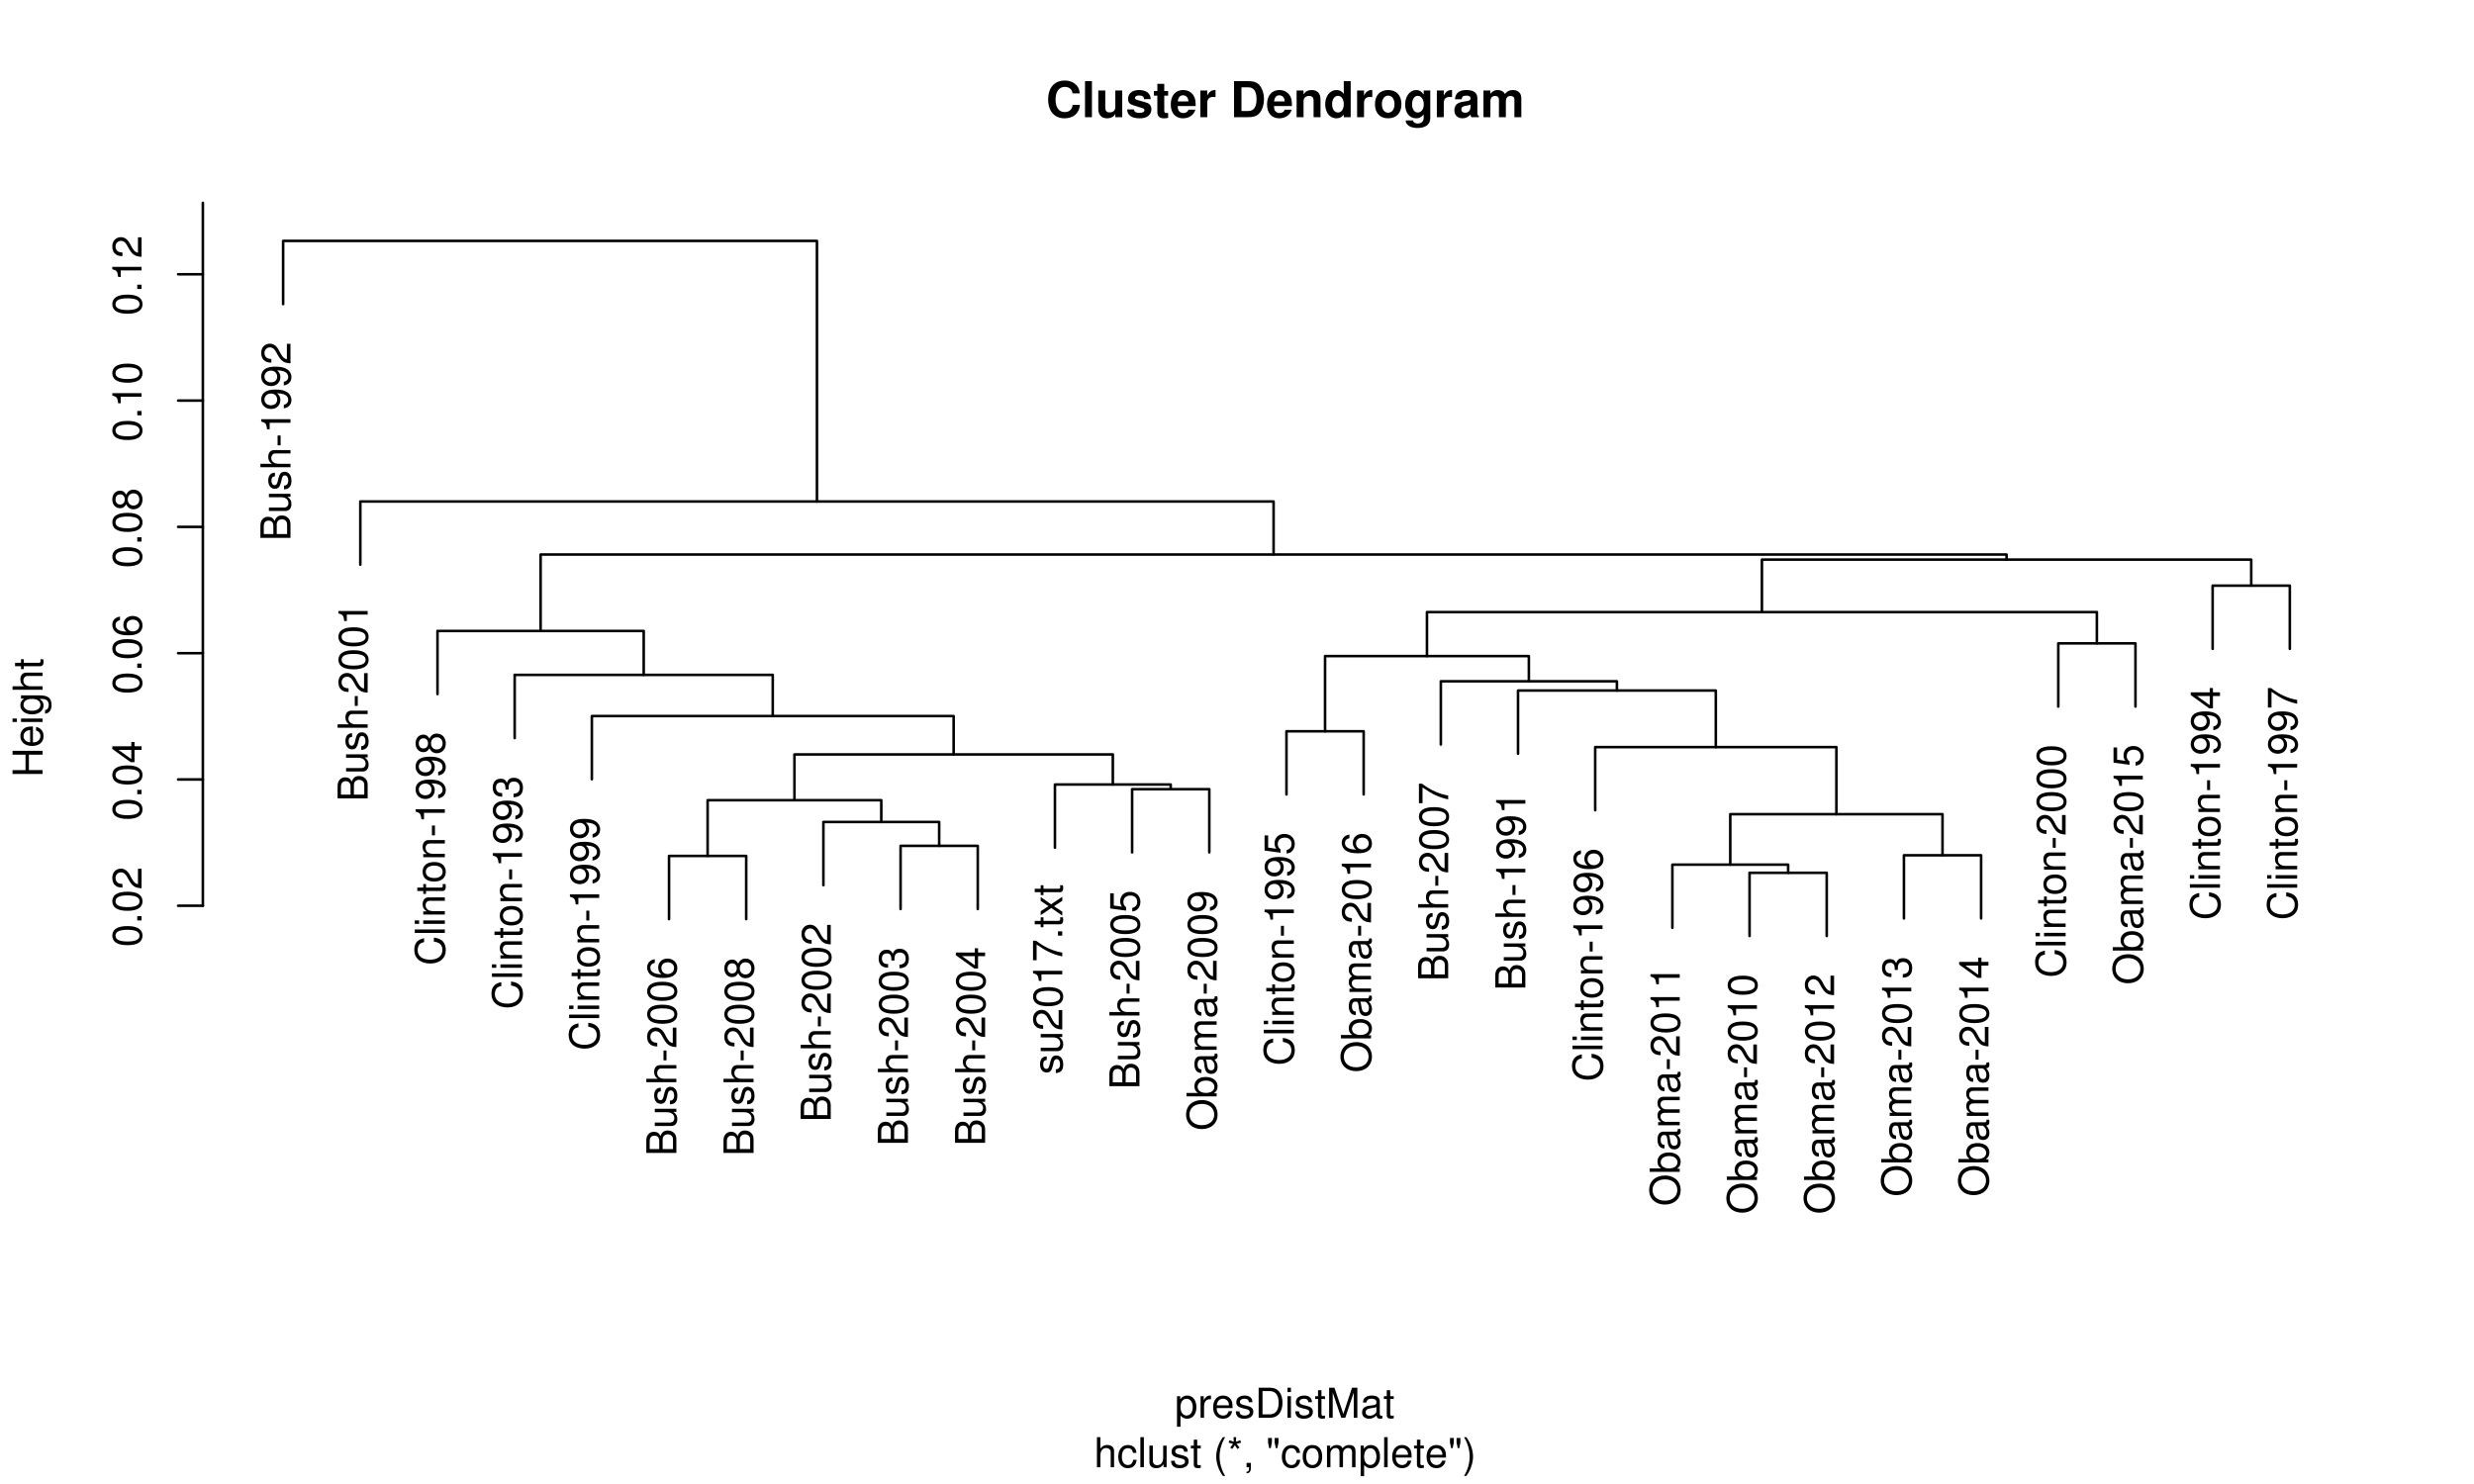<?xml version="1.0" encoding="UTF-8"?>
<svg xmlns="http://www.w3.org/2000/svg" xmlns:xlink="http://www.w3.org/1999/xlink" width="720pt" height="432pt" viewBox="0 0 720 432" version="1.1">
<defs>
<g>
<symbol overflow="visible" id="glyph0-0">
<path style="stroke:none;" d=""/>
</symbol>
<symbol overflow="visible" id="glyph0-1">
<path style="stroke:none;" d="M 0 -0.953 L 0 -4.891 C 0 -5.719 -0.234 -6.344 -0.734 -6.797 C -1.188 -7.234 -1.812 -7.469 -2.5 -7.469 C -3.547 -7.469 -4.188 -7 -4.625 -5.875 C -4.984 -6.672 -5.641 -7.094 -6.531 -7.094 C -7.156 -7.094 -7.734 -6.859 -8.141 -6.391 C -8.562 -5.938 -8.75 -5.344 -8.75 -4.5 L -8.75 -0.953 Z M -4.984 -2.062 L -7.766 -2.062 L -7.766 -4.219 C -7.766 -4.844 -7.688 -5.203 -7.453 -5.5 C -7.219 -5.812 -6.859 -5.969 -6.375 -5.969 C -5.906 -5.969 -5.531 -5.812 -5.297 -5.5 C -5.062 -5.203 -4.984 -4.844 -4.984 -4.219 Z M -0.984 -2.062 L -4 -2.062 L -4 -4.781 C -4 -5.328 -3.859 -5.688 -3.578 -5.953 C -3.297 -6.219 -2.922 -6.359 -2.484 -6.359 C -2.062 -6.359 -1.688 -6.219 -1.406 -5.953 C -1.109 -5.688 -0.984 -5.328 -0.984 -4.781 Z M -0.984 -2.062 "/>
</symbol>
<symbol overflow="visible" id="glyph0-2">
<path style="stroke:none;" d="M 0 -5.781 L -6.281 -5.781 L -6.281 -4.781 L -2.719 -4.781 C -1.438 -4.781 -0.594 -4.109 -0.594 -3.078 C -0.594 -2.281 -1.078 -1.781 -1.844 -1.781 L -6.281 -1.781 L -6.281 -0.781 L -1.438 -0.781 C -0.391 -0.781 0.281 -1.562 0.281 -2.781 C 0.281 -3.703 -0.047 -4.297 -0.875 -4.891 L 0 -4.891 Z M 0 -5.781 "/>
</symbol>
<symbol overflow="visible" id="glyph0-3">
<path style="stroke:none;" d="M -4.531 -5.25 C -5.766 -5.25 -6.469 -4.422 -6.469 -2.969 C -6.469 -1.516 -5.719 -0.562 -4.547 -0.562 C -3.562 -0.562 -3.094 -1.062 -2.734 -2.562 L -2.516 -3.484 C -2.344 -4.188 -2.094 -4.469 -1.625 -4.469 C -1.047 -4.469 -0.641 -3.875 -0.641 -3 C -0.641 -2.453 -0.797 -2 -1.062 -1.75 C -1.25 -1.594 -1.422 -1.531 -1.875 -1.469 L -1.875 -0.406 C -0.422 -0.453 0.281 -1.266 0.281 -2.922 C 0.281 -4.5 -0.5 -5.516 -1.719 -5.516 C -2.656 -5.516 -3.172 -4.984 -3.469 -3.734 L -3.703 -2.766 C -3.891 -1.953 -4.156 -1.609 -4.594 -1.609 C -5.172 -1.609 -5.547 -2.125 -5.547 -2.938 C -5.547 -3.75 -5.203 -4.172 -4.531 -4.203 Z M -4.531 -5.25 "/>
</symbol>
<symbol overflow="visible" id="glyph0-4">
<path style="stroke:none;" d="M -8.75 -0.844 L 0 -0.844 L 0 -1.844 L -3.469 -1.844 C -4.75 -1.844 -5.594 -2.516 -5.594 -3.547 C -5.594 -3.859 -5.484 -4.188 -5.297 -4.422 C -5.094 -4.719 -4.797 -4.844 -4.359 -4.844 L 0 -4.844 L 0 -5.828 L -4.75 -5.828 C -5.812 -5.828 -6.469 -5.078 -6.469 -3.859 C -6.469 -2.969 -6.188 -2.422 -5.422 -1.844 L -8.75 -1.844 Z M -8.75 -0.844 "/>
</symbol>
<symbol overflow="visible" id="glyph0-5">
<path style="stroke:none;" d="M -3.75 -3.406 L -3.75 -0.547 L -2.875 -0.547 L -2.875 -3.406 Z M -3.75 -3.406 "/>
</symbol>
<symbol overflow="visible" id="glyph0-6">
<path style="stroke:none;" d="M -6.062 -3.109 L 0 -3.109 L 0 -4.156 L -8.516 -4.156 L -8.516 -3.469 C -7.203 -3.094 -7.016 -2.859 -6.812 -1.219 L -6.062 -1.219 Z M -6.062 -3.109 "/>
</symbol>
<symbol overflow="visible" id="glyph0-7">
<path style="stroke:none;" d="M -1.938 -0.641 C -0.547 -0.844 0.281 -1.75 0.281 -3.047 C 0.281 -3.984 -0.188 -4.844 -0.938 -5.328 C -1.766 -5.875 -2.812 -6.109 -4.359 -6.109 C -5.781 -6.109 -6.703 -5.891 -7.453 -5.391 C -8.141 -4.922 -8.516 -4.172 -8.516 -3.234 C -8.516 -1.625 -7.312 -0.453 -5.641 -0.453 C -4.062 -0.453 -2.938 -1.531 -2.938 -3.078 C -2.938 -3.875 -3.234 -4.469 -3.891 -5.016 C -1.812 -5 -0.656 -4.328 -0.656 -3.125 C -0.656 -2.375 -1.125 -1.859 -1.938 -1.688 Z M -7.578 -3.234 C -7.578 -4.219 -6.766 -4.953 -5.656 -4.953 C -4.625 -4.953 -3.875 -4.219 -3.875 -3.188 C -3.875 -2.172 -4.578 -1.531 -5.719 -1.531 C -6.797 -1.531 -7.578 -2.25 -7.578 -3.234 Z M -7.578 -3.234 "/>
</symbol>
<symbol overflow="visible" id="glyph0-8">
<path style="stroke:none;" d="M -1.047 -6.078 L -1.047 -1.594 C -1.734 -1.703 -2.188 -2.094 -2.797 -3.125 L -3.438 -4.328 C -4.094 -5.516 -4.969 -6.125 -6.016 -6.125 C -6.719 -6.125 -7.375 -5.844 -7.844 -5.344 C -8.297 -4.844 -8.516 -4.219 -8.516 -3.406 C -8.516 -2.328 -8.125 -1.531 -7.406 -1.062 C -6.953 -0.75 -6.422 -0.625 -5.562 -0.594 L -5.562 -1.656 C -6.125 -1.688 -6.484 -1.766 -6.75 -1.906 C -7.266 -2.188 -7.578 -2.734 -7.578 -3.375 C -7.578 -4.328 -6.906 -5.047 -5.984 -5.047 C -5.312 -5.047 -4.734 -4.656 -4.312 -3.906 L -3.688 -2.797 C -2.672 -1.016 -1.875 -0.5 0 -0.406 L 0 -6.078 Z M -1.047 -6.078 "/>
</symbol>
<symbol overflow="visible" id="glyph0-9">
<path style="stroke:none;" d="M -8.516 -3.297 C -8.516 -2.516 -8.156 -1.781 -7.578 -1.344 C -6.828 -0.797 -5.688 -0.516 -4.109 -0.516 C -1.25 -0.516 0.281 -1.469 0.281 -3.297 C 0.281 -5.094 -1.25 -6.078 -4.047 -6.078 C -5.703 -6.078 -6.797 -5.812 -7.578 -5.25 C -8.172 -4.812 -8.516 -4.109 -8.516 -3.297 Z M -7.578 -3.297 C -7.578 -4.438 -6.422 -5 -4.141 -5 C -1.734 -5 -0.594 -4.453 -0.594 -3.281 C -0.594 -2.156 -1.781 -1.594 -4.109 -1.594 C -6.438 -1.594 -7.578 -2.156 -7.578 -3.297 Z M -7.578 -3.297 "/>
</symbol>
<symbol overflow="visible" id="glyph0-10">
<path style="stroke:none;" d="M -6.031 -7.938 C -7.953 -7.594 -8.891 -6.484 -8.891 -4.578 C -8.891 -3.391 -8.516 -2.453 -7.797 -1.797 C -6.938 -1.016 -5.688 -0.578 -4.266 -0.578 C -2.828 -0.578 -1.594 -1.016 -0.75 -1.844 C -0.047 -2.516 0.281 -3.391 0.281 -4.531 C 0.281 -6.656 -0.875 -7.859 -3.188 -8.125 L -3.188 -6.969 C -2.594 -6.875 -2.188 -6.75 -1.844 -6.578 C -1.109 -6.219 -0.703 -5.469 -0.703 -4.531 C -0.703 -2.797 -2.094 -1.688 -4.281 -1.688 C -6.531 -1.688 -7.906 -2.75 -7.906 -4.438 C -7.906 -5.141 -7.688 -5.812 -7.359 -6.172 C -7.062 -6.484 -6.688 -6.672 -6.031 -6.797 Z M -6.031 -7.938 "/>
</symbol>
<symbol overflow="visible" id="glyph0-11">
<path style="stroke:none;" d="M -8.75 -1.828 L -8.75 -0.812 L 0 -0.812 L 0 -1.828 Z M -8.75 -1.828 "/>
</symbol>
<symbol overflow="visible" id="glyph0-12">
<path style="stroke:none;" d="M -6.281 -1.797 L -6.281 -0.797 L 0 -0.797 L 0 -1.797 Z M -8.75 -1.797 L -8.75 -0.797 L -7.484 -0.797 L -7.484 -1.797 Z M -8.75 -1.797 "/>
</symbol>
<symbol overflow="visible" id="glyph0-13">
<path style="stroke:none;" d="M -6.281 -0.844 L 0 -0.844 L 0 -1.844 L -3.469 -1.844 C -4.75 -1.844 -5.594 -2.516 -5.594 -3.547 C -5.594 -4.344 -5.109 -4.844 -4.359 -4.844 L 0 -4.844 L 0 -5.844 L -4.75 -5.844 C -5.797 -5.844 -6.469 -5.062 -6.469 -3.859 C -6.469 -2.922 -6.109 -2.312 -5.234 -1.766 L -6.281 -1.766 Z M -6.281 -0.844 "/>
</symbol>
<symbol overflow="visible" id="glyph0-14">
<path style="stroke:none;" d="M -6.281 -3.047 L -6.281 -2.016 L -8.016 -2.016 L -8.016 -1.016 L -6.281 -1.016 L -6.281 -0.172 L -5.469 -0.172 L -5.469 -1.016 L -0.719 -1.016 C -0.078 -1.016 0.281 -1.453 0.281 -2.234 C 0.281 -2.469 0.25 -2.719 0.188 -3.047 L -0.641 -3.047 C -0.609 -2.922 -0.594 -2.766 -0.594 -2.562 C -0.594 -2.141 -0.719 -2.016 -1.156 -2.016 L -5.469 -2.016 L -5.469 -3.047 Z M -6.281 -3.047 "/>
</symbol>
<symbol overflow="visible" id="glyph0-15">
<path style="stroke:none;" d="M -6.469 -3.266 C -6.469 -1.5 -5.203 -0.438 -3.094 -0.438 C -0.984 -0.438 0.281 -1.484 0.281 -3.281 C 0.281 -5.047 -0.984 -6.125 -3.047 -6.125 C -5.219 -6.125 -6.469 -5.078 -6.469 -3.266 Z M -5.547 -3.281 C -5.547 -4.406 -4.625 -5.078 -3.062 -5.078 C -1.578 -5.078 -0.641 -4.375 -0.641 -3.281 C -0.641 -2.156 -1.578 -1.469 -3.094 -1.469 C -4.609 -1.469 -5.547 -2.156 -5.547 -3.281 Z M -5.547 -3.281 "/>
</symbol>
<symbol overflow="visible" id="glyph0-16">
<path style="stroke:none;" d="M -4.469 -4.688 C -5 -5.562 -5.438 -5.859 -6.234 -5.859 C -7.578 -5.859 -8.516 -4.812 -8.516 -3.297 C -8.516 -1.797 -7.578 -0.75 -6.234 -0.75 C -5.453 -0.75 -5.016 -1.031 -4.469 -1.891 C -4.016 -0.922 -3.297 -0.438 -2.359 -0.438 C -0.797 -0.438 0.281 -1.625 0.281 -3.297 C 0.281 -4.984 -0.797 -6.156 -2.359 -6.156 C -3.297 -6.156 -4.016 -5.672 -4.469 -4.688 Z M -7.578 -3.297 C -7.578 -4.203 -7.047 -4.781 -6.219 -4.781 C -5.422 -4.781 -4.891 -4.188 -4.891 -3.297 C -4.891 -2.406 -5.422 -1.828 -6.234 -1.828 C -7.047 -1.828 -7.578 -2.406 -7.578 -3.297 Z M -4.016 -3.297 C -4.016 -4.359 -3.344 -5.078 -2.344 -5.078 C -1.328 -5.078 -0.656 -4.359 -0.656 -3.281 C -0.656 -2.25 -1.344 -1.531 -2.344 -1.531 C -3.344 -1.531 -4.016 -2.25 -4.016 -3.297 Z M -4.016 -3.297 "/>
</symbol>
<symbol overflow="visible" id="glyph0-17">
<path style="stroke:none;" d="M -3.906 -2.656 L -3.906 -3.234 C -3.906 -4.391 -3.391 -4.984 -2.359 -4.984 C -1.297 -4.984 -0.656 -4.328 -0.656 -3.234 C -0.656 -2.078 -1.234 -1.516 -2.469 -1.438 L -2.469 -0.391 C -1.781 -0.438 -1.344 -0.547 -0.953 -0.75 C -0.141 -1.188 0.281 -2.031 0.281 -3.188 C 0.281 -4.938 -0.766 -6.078 -2.375 -6.078 C -3.453 -6.078 -4.062 -5.656 -4.406 -4.625 C -4.719 -5.422 -5.312 -5.812 -6.172 -5.812 C -7.625 -5.812 -8.516 -4.844 -8.516 -3.234 C -8.516 -1.516 -7.578 -0.594 -5.766 -0.562 L -5.766 -1.625 C -6.281 -1.625 -6.562 -1.688 -6.828 -1.812 C -7.297 -2.047 -7.578 -2.578 -7.578 -3.234 C -7.578 -4.172 -7.031 -4.734 -6.125 -4.734 C -5.531 -4.734 -5.172 -4.531 -4.984 -4.062 C -4.859 -3.766 -4.812 -3.391 -4.797 -2.656 Z M -3.906 -2.656 "/>
</symbol>
<symbol overflow="visible" id="glyph0-18">
<path style="stroke:none;" d="M -6.281 -5.969 C -7.688 -5.766 -8.516 -4.859 -8.516 -3.562 C -8.516 -2.625 -8.047 -1.781 -7.297 -1.281 C -6.469 -0.75 -5.422 -0.516 -3.875 -0.516 C -2.453 -0.516 -1.531 -0.734 -0.781 -1.234 C -0.094 -1.688 0.281 -2.438 0.281 -3.375 C 0.281 -4.984 -0.922 -6.156 -2.594 -6.156 C -4.172 -6.156 -5.297 -5.078 -5.297 -3.547 C -5.297 -2.719 -4.969 -2.047 -4.344 -1.594 C -6.422 -1.609 -7.578 -2.281 -7.578 -3.484 C -7.578 -4.234 -7.109 -4.75 -6.281 -4.922 Z M -4.359 -3.422 C -4.359 -4.438 -3.641 -5.078 -2.516 -5.078 C -1.438 -5.078 -0.656 -4.359 -0.656 -3.391 C -0.656 -2.406 -1.469 -1.656 -2.562 -1.656 C -3.625 -1.656 -4.359 -2.375 -4.359 -3.422 Z M -4.359 -3.422 "/>
</symbol>
<symbol overflow="visible" id="glyph0-19">
<path style="stroke:none;" d="M -2.047 -3.922 L 0 -3.922 L 0 -4.984 L -2.047 -4.984 L -2.047 -6.234 L -2.984 -6.234 L -2.984 -4.984 L -8.516 -4.984 L -8.516 -4.203 L -3.156 -0.344 L -2.047 -0.344 Z M -2.984 -3.922 L -2.984 -1.266 L -6.703 -3.922 Z M -2.984 -3.922 "/>
</symbol>
<symbol overflow="visible" id="glyph0-20">
<path style="stroke:none;" d="M -8.516 -6.234 L -8.516 -0.547 L -7.469 -0.547 L -7.469 -5.141 C -4.578 -3.125 -2.797 -2.297 0 -1.656 L 0 -2.781 C -2.719 -3.25 -5.062 -4.312 -7.625 -6.234 Z M -8.516 -6.234 "/>
</symbol>
<symbol overflow="visible" id="glyph0-21">
<path style="stroke:none;" d="M -1.25 -2.297 L -1.25 -1.047 L 0 -1.047 L 0 -2.297 Z M -1.25 -2.297 "/>
</symbol>
<symbol overflow="visible" id="glyph0-22">
<path style="stroke:none;" d="M -3.25 -3.5 L -6.281 -5.609 L -6.281 -4.484 L -4.016 -2.969 L -6.281 -1.469 L -6.281 -0.328 L -3.203 -2.422 L 0 -0.203 L 0 -1.344 L -2.406 -2.938 L 0 -4.516 L 0 -5.672 Z M -3.25 -3.5 "/>
</symbol>
<symbol overflow="visible" id="glyph0-23">
<path style="stroke:none;" d="M -8.516 -5.719 L -8.516 -1.312 L -3.875 -0.688 L -3.875 -1.656 C -4.469 -2.141 -4.672 -2.562 -4.672 -3.219 C -4.672 -4.359 -3.891 -5.078 -2.625 -5.078 C -1.406 -5.078 -0.656 -4.375 -0.656 -3.219 C -0.656 -2.297 -1.125 -1.734 -2.094 -1.469 L -2.094 -0.422 C -1.391 -0.562 -1.062 -0.688 -0.75 -0.938 C -0.094 -1.422 0.281 -2.281 0.281 -3.234 C 0.281 -4.953 -0.969 -6.156 -2.766 -6.156 C -4.453 -6.156 -5.609 -5.047 -5.609 -3.406 C -5.609 -2.812 -5.453 -2.328 -5.094 -1.844 L -7.469 -2.172 L -7.469 -5.719 Z M -8.516 -5.719 "/>
</symbol>
<symbol overflow="visible" id="glyph0-24">
<path style="stroke:none;" d="M -8.891 -4.672 C -8.891 -2.156 -7.047 -0.453 -4.312 -0.453 C -1.578 -0.453 0.281 -2.156 0.281 -4.688 C 0.281 -5.734 -0.047 -6.688 -0.641 -7.391 C -1.453 -8.344 -2.812 -8.906 -4.234 -8.906 C -7.062 -8.906 -8.891 -7.234 -8.891 -4.672 Z M -7.906 -4.672 C -7.906 -6.562 -6.469 -7.781 -4.266 -7.781 C -2.141 -7.781 -0.703 -6.531 -0.703 -4.688 C -0.703 -2.812 -2.141 -1.578 -4.312 -1.578 C -6.469 -1.578 -7.906 -2.812 -7.906 -4.672 Z M -7.906 -4.672 "/>
</symbol>
<symbol overflow="visible" id="glyph0-25">
<path style="stroke:none;" d="M -8.75 -0.641 L 0 -0.641 L 0 -1.547 L -0.797 -1.547 C -0.078 -2.031 0.281 -2.656 0.281 -3.547 C 0.281 -5.203 -1.078 -6.281 -3.172 -6.281 C -5.203 -6.281 -6.469 -5.25 -6.469 -3.594 C -6.469 -2.719 -6.141 -2.109 -5.438 -1.641 L -8.75 -1.641 Z M -5.531 -3.391 C -5.531 -4.516 -4.562 -5.234 -3.062 -5.234 C -1.625 -5.234 -0.656 -4.484 -0.656 -3.391 C -0.656 -2.344 -1.625 -1.641 -3.094 -1.641 C -4.578 -1.641 -5.531 -2.344 -5.531 -3.391 Z M -5.531 -3.391 "/>
</symbol>
<symbol overflow="visible" id="glyph0-26">
<path style="stroke:none;" d="M -0.594 -6.422 C -0.562 -6.312 -0.562 -6.266 -0.562 -6.203 C -0.562 -5.859 -0.75 -5.656 -1.062 -5.656 L -4.75 -5.656 C -5.875 -5.656 -6.469 -4.844 -6.469 -3.297 C -6.469 -2.391 -6.203 -1.625 -5.734 -1.219 C -5.406 -0.922 -5.047 -0.797 -4.422 -0.781 L -4.422 -1.781 C -5.203 -1.875 -5.547 -2.328 -5.547 -3.266 C -5.547 -4.156 -5.203 -4.672 -4.609 -4.672 L -4.344 -4.672 C -3.922 -4.672 -3.75 -4.422 -3.641 -3.625 C -3.469 -2.203 -3.422 -1.984 -3.266 -1.609 C -2.969 -0.875 -2.406 -0.5 -1.578 -0.5 C -0.438 -0.5 0.281 -1.297 0.281 -2.562 C 0.281 -3.359 0 -4 -0.641 -4.703 C -0.016 -4.781 0.281 -5.094 0.281 -5.734 C 0.281 -5.938 0.25 -6.094 0.172 -6.422 Z M -1.984 -4.672 C -1.641 -4.672 -1.438 -4.578 -1.156 -4.266 C -0.797 -3.859 -0.594 -3.375 -0.594 -2.781 C -0.594 -2 -0.969 -1.547 -1.609 -1.547 C -2.266 -1.547 -2.609 -1.984 -2.766 -3.062 C -2.906 -4.109 -2.953 -4.328 -3.109 -4.672 Z M -1.984 -4.672 "/>
</symbol>
<symbol overflow="visible" id="glyph0-27">
<path style="stroke:none;" d="M -6.281 -0.844 L 0 -0.844 L 0 -1.844 L -3.953 -1.844 C -4.859 -1.844 -5.594 -2.516 -5.594 -3.328 C -5.594 -4.062 -5.141 -4.484 -4.328 -4.484 L 0 -4.484 L 0 -5.5 L -3.953 -5.5 C -4.859 -5.5 -5.594 -6.156 -5.594 -6.969 C -5.594 -7.703 -5.125 -8.141 -4.328 -8.141 L 0 -8.141 L 0 -9.141 L -4.719 -9.141 C -5.844 -9.141 -6.469 -8.5 -6.469 -7.312 C -6.469 -6.484 -6.219 -5.969 -5.516 -5.391 C -6.188 -5.016 -6.469 -4.516 -6.469 -3.703 C -6.469 -2.859 -6.156 -2.297 -5.406 -1.766 L -6.281 -1.766 Z M -6.281 -0.844 "/>
</symbol>
<symbol overflow="visible" id="glyph0-28">
<path style="stroke:none;" d="M -3.984 -6.609 L 0 -6.609 L 0 -7.734 L -8.75 -7.734 L -8.75 -6.609 L -4.969 -6.609 L -4.969 -2.109 L -8.75 -2.109 L -8.75 -1 L 0 -1 L 0 -2.125 L -3.984 -2.125 Z M -3.984 -6.609 "/>
</symbol>
<symbol overflow="visible" id="glyph0-29">
<path style="stroke:none;" d="M -2.812 -6.156 C -3.766 -6.156 -4.344 -6.078 -4.812 -5.906 C -5.844 -5.5 -6.469 -4.531 -6.469 -3.359 C -6.469 -1.609 -5.125 -0.484 -3.062 -0.484 C -1 -0.484 0.281 -1.578 0.281 -3.344 C 0.281 -4.781 -0.547 -5.766 -1.906 -6.031 L -1.906 -5.016 C -1.078 -4.734 -0.641 -4.172 -0.641 -3.375 C -0.641 -2.734 -0.938 -2.203 -1.469 -1.859 C -1.828 -1.625 -2.188 -1.531 -2.812 -1.531 Z M -3.625 -1.547 C -4.781 -1.625 -5.547 -2.344 -5.547 -3.344 C -5.547 -4.328 -4.734 -5.094 -3.703 -5.094 C -3.672 -5.094 -3.641 -5.094 -3.625 -5.078 Z M -3.625 -1.547 "/>
</symbol>
<symbol overflow="visible" id="glyph0-30">
<path style="stroke:none;" d="M -6.281 -4.938 L -5.375 -4.938 C -6.125 -4.438 -6.469 -3.828 -6.469 -3.031 C -6.469 -1.422 -5.078 -0.344 -3.031 -0.344 C -2 -0.344 -1.156 -0.625 -0.562 -1.141 C -0.031 -1.609 0.281 -2.281 0.281 -2.938 C 0.281 -3.734 -0.062 -4.281 -0.859 -4.844 L -0.531 -4.844 C 0.328 -4.844 0.844 -4.734 1.188 -4.484 C 1.562 -4.219 1.781 -3.703 1.781 -3.094 C 1.781 -2.641 1.656 -2.234 1.438 -1.953 C 1.266 -1.734 1.094 -1.625 0.719 -1.578 L 0.719 -0.547 C 1.906 -0.656 2.609 -1.578 2.609 -3.062 C 2.609 -4 2.312 -4.797 1.812 -5.203 C 1.234 -5.688 0.438 -5.875 -1.031 -5.875 L -6.281 -5.875 Z M -5.547 -3.125 C -5.547 -4.219 -4.625 -4.844 -3.062 -4.844 C -1.562 -4.844 -0.641 -4.203 -0.641 -3.141 C -0.641 -2.047 -1.578 -1.391 -3.094 -1.391 C -4.609 -1.391 -5.547 -2.062 -5.547 -3.125 Z M -5.547 -3.125 "/>
</symbol>
<symbol overflow="visible" id="glyph1-0">
<path style="stroke:none;" d=""/>
</symbol>
<symbol overflow="visible" id="glyph1-1">
<path style="stroke:none;" d="M 9.828 -6.938 C 9.75 -7.844 9.562 -8.422 9.125 -9.016 C 8.312 -10.078 7.016 -10.672 5.453 -10.672 C 2.484 -10.672 0.641 -8.562 0.641 -5.156 C 0.641 -1.781 2.469 0.328 5.391 0.328 C 8 0.328 9.734 -1.188 9.875 -3.594 L 7.766 -3.594 C 7.641 -2.25 6.781 -1.484 5.453 -1.484 C 3.781 -1.484 2.797 -2.844 2.797 -5.125 C 2.797 -7.453 3.812 -8.828 5.516 -8.828 C 6.266 -8.828 6.891 -8.578 7.297 -8.062 C 7.516 -7.781 7.641 -7.5 7.766 -6.938 Z M 9.828 -6.938 "/>
</symbol>
<symbol overflow="visible" id="glyph1-2">
<path style="stroke:none;" d="M 2.984 -10.5 L 0.969 -10.5 L 0.969 0 L 2.984 0 Z M 2.984 -10.5 "/>
</symbol>
<symbol overflow="visible" id="glyph1-3">
<path style="stroke:none;" d="M 7.797 0 L 7.797 -7.781 L 5.781 -7.781 L 5.781 -2.906 C 5.781 -1.984 5.125 -1.391 4.156 -1.391 C 3.281 -1.391 2.859 -1.844 2.859 -2.781 L 2.859 -7.781 L 0.828 -7.781 L 0.828 -2.359 C 0.828 -0.641 1.781 0.328 3.438 0.328 C 4.5 0.328 5.203 -0.062 5.781 -0.922 L 5.781 0 Z M 7.797 0 "/>
</symbol>
<symbol overflow="visible" id="glyph1-4">
<path style="stroke:none;" d="M 7.281 -5.266 C 7.25 -6.922 5.984 -7.906 3.891 -7.906 C 1.922 -7.906 0.688 -6.922 0.688 -5.312 C 0.688 -4.797 0.844 -4.344 1.125 -4.047 C 1.391 -3.781 1.641 -3.641 2.391 -3.406 L 4.797 -2.656 C 5.297 -2.5 5.469 -2.328 5.469 -2.016 C 5.469 -1.547 4.906 -1.25 3.969 -1.25 C 3.453 -1.25 3.047 -1.359 2.781 -1.531 C 2.562 -1.688 2.484 -1.844 2.391 -2.266 L 0.422 -2.266 C 0.469 -0.562 1.734 0.328 4.094 0.328 C 5.172 0.328 6 0.094 6.562 -0.359 C 7.141 -0.828 7.484 -1.547 7.484 -2.312 C 7.484 -3.312 6.984 -3.969 5.969 -4.266 L 3.422 -5 C 2.859 -5.172 2.703 -5.281 2.703 -5.609 C 2.703 -6.031 3.172 -6.328 3.875 -6.328 C 4.844 -6.328 5.312 -5.984 5.328 -5.266 Z M 7.281 -5.266 "/>
</symbol>
<symbol overflow="visible" id="glyph1-5">
<path style="stroke:none;" d="M 4.344 -7.625 L 3.219 -7.625 L 3.219 -9.703 L 1.203 -9.703 L 1.203 -7.625 L 0.203 -7.625 L 0.203 -6.281 L 1.203 -6.281 L 1.203 -1.5 C 1.203 -0.281 1.844 0.328 3.172 0.328 C 3.609 0.328 3.969 0.281 4.344 0.172 L 4.344 -1.234 C 4.141 -1.203 4.016 -1.203 3.875 -1.203 C 3.344 -1.203 3.219 -1.359 3.219 -2.047 L 3.219 -6.281 L 4.344 -6.281 Z M 4.344 -7.625 "/>
</symbol>
<symbol overflow="visible" id="glyph1-6">
<path style="stroke:none;" d="M 7.547 -3.25 C 7.562 -3.422 7.562 -3.5 7.562 -3.594 C 7.562 -4.375 7.453 -5.094 7.266 -5.641 C 6.734 -7.062 5.484 -7.906 3.922 -7.906 C 1.688 -7.906 0.312 -6.297 0.312 -3.688 C 0.312 -1.203 1.672 0.328 3.875 0.328 C 5.625 0.328 7.031 -0.656 7.484 -2.188 L 5.484 -2.188 C 5.25 -1.562 4.688 -1.203 3.953 -1.203 C 3.375 -1.203 2.906 -1.453 2.625 -1.891 C 2.438 -2.172 2.359 -2.516 2.328 -3.25 Z M 2.359 -4.594 C 2.5 -5.781 3 -6.375 3.891 -6.375 C 4.391 -6.375 4.859 -6.125 5.141 -5.719 C 5.328 -5.438 5.422 -5.125 5.453 -4.594 Z M 2.359 -4.594 "/>
</symbol>
<symbol overflow="visible" id="glyph1-7">
<path style="stroke:none;" d="M 0.906 -7.781 L 0.906 0 L 2.922 0 L 2.922 -4.141 C 2.922 -5.312 3.516 -5.906 4.703 -5.906 C 4.906 -5.906 5.062 -5.891 5.328 -5.844 L 5.328 -7.891 C 5.219 -7.906 5.141 -7.906 5.078 -7.906 C 4.156 -7.906 3.359 -7.297 2.922 -6.25 L 2.922 -7.781 Z M 0.906 -7.781 "/>
</symbol>
<symbol overflow="visible" id="glyph1-8">
<path style="stroke:none;" d=""/>
</symbol>
<symbol overflow="visible" id="glyph1-9">
<path style="stroke:none;" d="M 1.109 0 L 5.219 0 C 6.812 0 7.828 -0.375 8.531 -1.219 C 9.359 -2.203 9.812 -3.625 9.812 -5.266 C 9.812 -6.875 9.359 -8.297 8.531 -9.297 C 7.828 -10.141 6.828 -10.5 5.219 -10.5 L 1.109 -10.5 Z M 3.266 -1.797 L 3.266 -8.703 L 5.219 -8.703 C 6.844 -8.703 7.656 -7.562 7.656 -5.25 C 7.656 -2.938 6.844 -1.797 5.219 -1.797 Z M 3.266 -1.797 "/>
</symbol>
<symbol overflow="visible" id="glyph1-10">
<path style="stroke:none;" d="M 0.906 -7.781 L 0.906 0 L 2.922 0 L 2.922 -4.672 C 2.922 -5.594 3.578 -6.188 4.547 -6.188 C 5.422 -6.188 5.844 -5.719 5.844 -4.797 L 5.844 0 L 7.859 0 L 7.859 -5.219 C 7.859 -6.922 6.922 -7.906 5.266 -7.906 C 4.203 -7.906 3.5 -7.516 2.922 -6.656 L 2.922 -7.781 Z M 0.906 -7.781 "/>
</symbol>
<symbol overflow="visible" id="glyph1-11">
<path style="stroke:none;" d="M 5.828 0 L 7.844 0 L 7.844 -10.5 L 5.828 -10.5 L 5.828 -6.766 C 5.328 -7.547 4.656 -7.906 3.688 -7.906 C 1.828 -7.906 0.422 -6.125 0.422 -3.781 C 0.422 -2.719 0.734 -1.656 1.25 -0.906 C 1.781 -0.156 2.734 0.328 3.688 0.328 C 4.656 0.328 5.328 -0.031 5.828 -0.797 Z M 4.141 -6.219 C 5.156 -6.219 5.828 -5.234 5.828 -3.75 C 5.828 -2.328 5.141 -1.359 4.141 -1.359 C 3.125 -1.359 2.438 -2.344 2.438 -3.781 C 2.438 -5.219 3.125 -6.219 4.141 -6.219 Z M 4.141 -6.219 "/>
</symbol>
<symbol overflow="visible" id="glyph1-12">
<path style="stroke:none;" d="M 4.344 -7.906 C 1.953 -7.906 0.5 -6.344 0.5 -3.781 C 0.5 -1.219 1.953 0.328 4.344 0.328 C 6.719 0.328 8.203 -1.234 8.203 -3.734 C 8.203 -6.375 6.766 -7.906 4.344 -7.906 Z M 4.344 -6.281 C 5.453 -6.281 6.188 -5.281 6.188 -3.766 C 6.188 -2.312 5.438 -1.297 4.344 -1.297 C 3.25 -1.297 2.516 -2.312 2.516 -3.781 C 2.516 -5.266 3.25 -6.281 4.344 -6.281 Z M 4.344 -6.281 "/>
</symbol>
<symbol overflow="visible" id="glyph1-13">
<path style="stroke:none;" d="M 5.875 -7.781 L 5.875 -6.578 C 5.266 -7.5 4.609 -7.906 3.719 -7.906 C 1.875 -7.906 0.484 -6.109 0.484 -3.703 C 0.484 -1.281 1.75 0.328 3.672 0.328 C 4.578 0.328 5.125 0.062 5.875 -0.797 L 5.875 0.266 C 5.875 1.203 5.172 1.844 4.156 1.844 C 3.406 1.844 2.891 1.531 2.734 0.938 L 0.641 0.938 C 0.656 1.547 0.891 1.953 1.406 2.391 C 2.031 2.891 2.891 3.141 4.094 3.141 C 6.438 3.141 7.797 2.094 7.797 0.266 L 7.797 -7.781 Z M 4.156 -6.219 C 5.156 -6.219 5.906 -5.172 5.906 -3.734 C 5.906 -2.312 5.172 -1.359 4.125 -1.359 C 3.172 -1.359 2.5 -2.312 2.5 -3.734 C 2.5 -5.203 3.172 -6.219 4.156 -6.219 Z M 4.156 -6.219 "/>
</symbol>
<symbol overflow="visible" id="glyph1-14">
<path style="stroke:none;" d="M 7.547 -0.25 C 7.188 -0.578 7.094 -0.797 7.094 -1.203 L 7.094 -5.516 C 7.094 -7.109 6 -7.906 3.906 -7.906 C 1.797 -7.906 0.703 -7.016 0.578 -5.219 L 2.516 -5.219 C 2.625 -6.016 2.953 -6.281 3.953 -6.281 C 4.719 -6.281 5.109 -6.016 5.109 -5.5 C 5.109 -5.25 4.984 -5.016 4.766 -4.891 C 4.5 -4.75 4.5 -4.75 3.5 -4.594 L 2.688 -4.453 C 1.156 -4.188 0.406 -3.406 0.406 -2 C 0.406 -1.344 0.594 -0.797 0.953 -0.406 C 1.391 0.062 2.078 0.328 2.766 0.328 C 3.625 0.328 4.422 -0.047 5.125 -0.781 C 5.125 -0.375 5.172 -0.234 5.359 0 L 7.547 0 Z M 5.109 -3.125 C 5.109 -1.953 4.531 -1.297 3.516 -1.297 C 2.844 -1.297 2.422 -1.656 2.422 -2.234 C 2.422 -2.844 2.734 -3.125 3.578 -3.297 L 4.266 -3.422 C 4.797 -3.531 4.891 -3.562 5.109 -3.672 Z M 5.109 -3.125 "/>
</symbol>
<symbol overflow="visible" id="glyph1-15">
<path style="stroke:none;" d="M 0.859 -7.781 L 0.859 0 L 2.875 0 L 2.875 -4.672 C 2.875 -5.625 3.406 -6.188 4.266 -6.188 C 4.938 -6.188 5.359 -5.812 5.359 -5.188 L 5.359 0 L 7.375 0 L 7.375 -4.672 C 7.375 -5.625 7.891 -6.188 8.766 -6.188 C 9.438 -6.188 9.859 -5.812 9.859 -5.188 L 9.859 0 L 11.875 0 L 11.875 -5.5 C 11.875 -7.016 10.953 -7.906 9.391 -7.906 C 8.406 -7.906 7.719 -7.562 7.109 -6.75 C 6.734 -7.484 5.969 -7.906 5 -7.906 C 4.109 -7.906 3.531 -7.609 2.859 -6.812 L 2.859 -7.781 Z M 0.859 -7.781 "/>
</symbol>
<symbol overflow="visible" id="glyph2-0">
<path style="stroke:none;" d=""/>
</symbol>
<symbol overflow="visible" id="glyph2-1">
<path style="stroke:none;" d="M 0.844 -8.75 L 0.844 0 L 1.844 0 L 1.844 -3.469 C 1.844 -4.75 2.516 -5.594 3.547 -5.594 C 3.859 -5.594 4.188 -5.484 4.422 -5.297 C 4.719 -5.094 4.844 -4.797 4.844 -4.359 L 4.844 0 L 5.828 0 L 5.828 -4.75 C 5.828 -5.812 5.078 -6.469 3.859 -6.469 C 2.969 -6.469 2.422 -6.188 1.844 -5.422 L 1.844 -8.75 Z M 0.844 -8.75 "/>
</symbol>
<symbol overflow="visible" id="glyph2-2">
<path style="stroke:none;" d="M 5.656 -4.172 C 5.609 -4.781 5.469 -5.188 5.234 -5.531 C 4.797 -6.125 4.047 -6.469 3.172 -6.469 C 1.469 -6.469 0.375 -5.125 0.375 -3.031 C 0.375 -1.016 1.453 0.281 3.156 0.281 C 4.656 0.281 5.609 -0.625 5.719 -2.156 L 4.719 -2.156 C 4.547 -1.156 4.031 -0.641 3.188 -0.641 C 2.078 -0.641 1.422 -1.547 1.422 -3.031 C 1.422 -4.609 2.062 -5.547 3.156 -5.547 C 4 -5.547 4.531 -5.047 4.641 -4.172 Z M 5.656 -4.172 "/>
</symbol>
<symbol overflow="visible" id="glyph2-3">
<path style="stroke:none;" d="M 1.828 -8.75 L 0.812 -8.75 L 0.812 0 L 1.828 0 Z M 1.828 -8.75 "/>
</symbol>
<symbol overflow="visible" id="glyph2-4">
<path style="stroke:none;" d="M 5.781 0 L 5.781 -6.281 L 4.781 -6.281 L 4.781 -2.719 C 4.781 -1.438 4.109 -0.594 3.078 -0.594 C 2.281 -0.594 1.781 -1.078 1.781 -1.844 L 1.781 -6.281 L 0.781 -6.281 L 0.781 -1.438 C 0.781 -0.391 1.562 0.281 2.781 0.281 C 3.703 0.281 4.297 -0.047 4.891 -0.875 L 4.891 0 Z M 5.781 0 "/>
</symbol>
<symbol overflow="visible" id="glyph2-5">
<path style="stroke:none;" d="M 5.25 -4.531 C 5.25 -5.766 4.422 -6.469 2.969 -6.469 C 1.516 -6.469 0.562 -5.719 0.562 -4.547 C 0.562 -3.562 1.062 -3.094 2.562 -2.734 L 3.484 -2.516 C 4.188 -2.344 4.469 -2.094 4.469 -1.625 C 4.469 -1.047 3.875 -0.641 3 -0.641 C 2.453 -0.641 2 -0.797 1.75 -1.062 C 1.594 -1.25 1.531 -1.422 1.469 -1.875 L 0.406 -1.875 C 0.453 -0.422 1.266 0.281 2.922 0.281 C 4.5 0.281 5.516 -0.5 5.516 -1.719 C 5.516 -2.656 4.984 -3.172 3.734 -3.469 L 2.766 -3.703 C 1.953 -3.891 1.609 -4.156 1.609 -4.594 C 1.609 -5.172 2.125 -5.547 2.938 -5.547 C 3.75 -5.547 4.172 -5.203 4.203 -4.531 Z M 5.25 -4.531 "/>
</symbol>
<symbol overflow="visible" id="glyph2-6">
<path style="stroke:none;" d="M 3.047 -6.281 L 2.016 -6.281 L 2.016 -8.016 L 1.016 -8.016 L 1.016 -6.281 L 0.172 -6.281 L 0.172 -5.469 L 1.016 -5.469 L 1.016 -0.719 C 1.016 -0.078 1.453 0.281 2.234 0.281 C 2.469 0.281 2.719 0.25 3.047 0.188 L 3.047 -0.641 C 2.922 -0.609 2.766 -0.594 2.562 -0.594 C 2.141 -0.594 2.016 -0.719 2.016 -1.156 L 2.016 -5.469 L 3.047 -5.469 Z M 3.047 -6.281 "/>
</symbol>
<symbol overflow="visible" id="glyph2-7">
<path style="stroke:none;" d=""/>
</symbol>
<symbol overflow="visible" id="glyph2-8">
<path style="stroke:none;" d="M 2.828 -8.75 C 1.625 -7.172 0.875 -4.984 0.875 -3.109 C 0.875 -1.219 1.625 0.969 2.828 2.547 L 3.484 2.547 C 2.438 0.828 1.844 -1.188 1.844 -3.109 C 1.844 -5.016 2.438 -7.047 3.484 -8.75 Z M 2.828 -8.75 "/>
</symbol>
<symbol overflow="visible" id="glyph2-9">
<path style="stroke:none;" d="M 1.922 -8.75 L 1.984 -7.406 L 0.703 -7.859 L 0.484 -7.156 L 1.781 -6.797 L 0.953 -5.719 L 1.547 -5.297 L 2.297 -6.406 L 3.047 -5.297 L 3.656 -5.719 L 2.812 -6.797 L 4.109 -7.156 L 3.891 -7.859 L 2.609 -7.406 L 2.672 -8.75 Z M 1.922 -8.75 "/>
</symbol>
<symbol overflow="visible" id="glyph2-10">
<path style="stroke:none;" d="M 1.047 -1.25 L 1.047 0 L 1.766 0 L 1.766 0.219 C 1.766 1.047 1.609 1.281 1.047 1.312 L 1.047 1.766 C 1.891 1.766 2.297 1.219 2.297 0.188 L 2.297 -1.25 Z M 1.047 -1.25 "/>
</symbol>
<symbol overflow="visible" id="glyph2-11">
<path style="stroke:none;" d="M 0.625 -8.516 L 0.625 -7.172 L 0.953 -5.562 L 1.422 -5.562 L 1.734 -7.172 L 1.734 -8.516 Z M 2.547 -8.516 L 2.547 -7.172 L 2.875 -5.562 L 3.344 -5.562 L 3.656 -7.172 L 3.656 -8.516 Z M 2.547 -8.516 "/>
</symbol>
<symbol overflow="visible" id="glyph2-12">
<path style="stroke:none;" d="M 3.266 -6.469 C 1.5 -6.469 0.438 -5.203 0.438 -3.094 C 0.438 -0.984 1.484 0.281 3.281 0.281 C 5.047 0.281 6.125 -0.984 6.125 -3.047 C 6.125 -5.219 5.078 -6.469 3.266 -6.469 Z M 3.281 -5.547 C 4.406 -5.547 5.078 -4.625 5.078 -3.062 C 5.078 -1.578 4.375 -0.641 3.281 -0.641 C 2.156 -0.641 1.469 -1.578 1.469 -3.094 C 1.469 -4.609 2.156 -5.547 3.281 -5.547 Z M 3.281 -5.547 "/>
</symbol>
<symbol overflow="visible" id="glyph2-13">
<path style="stroke:none;" d="M 0.844 -6.281 L 0.844 0 L 1.844 0 L 1.844 -3.953 C 1.844 -4.859 2.516 -5.594 3.328 -5.594 C 4.062 -5.594 4.484 -5.141 4.484 -4.328 L 4.484 0 L 5.5 0 L 5.5 -3.953 C 5.5 -4.859 6.156 -5.594 6.969 -5.594 C 7.703 -5.594 8.141 -5.125 8.141 -4.328 L 8.141 0 L 9.141 0 L 9.141 -4.719 C 9.141 -5.844 8.5 -6.469 7.312 -6.469 C 6.484 -6.469 5.969 -6.219 5.391 -5.516 C 5.016 -6.188 4.516 -6.469 3.703 -6.469 C 2.859 -6.469 2.297 -6.156 1.766 -5.406 L 1.766 -6.281 Z M 0.844 -6.281 "/>
</symbol>
<symbol overflow="visible" id="glyph2-14">
<path style="stroke:none;" d="M 0.641 2.609 L 1.656 2.609 L 1.656 -0.656 C 2.188 -0.016 2.766 0.281 3.594 0.281 C 5.203 0.281 6.281 -1.031 6.281 -3.031 C 6.281 -5.141 5.25 -6.469 3.578 -6.469 C 2.719 -6.469 2.047 -6.078 1.578 -5.344 L 1.578 -6.281 L 0.641 -6.281 Z M 3.406 -5.531 C 4.516 -5.531 5.234 -4.562 5.234 -3.062 C 5.234 -1.625 4.5 -0.656 3.406 -0.656 C 2.359 -0.656 1.656 -1.625 1.656 -3.094 C 1.656 -4.578 2.359 -5.531 3.406 -5.531 Z M 3.406 -5.531 "/>
</symbol>
<symbol overflow="visible" id="glyph2-15">
<path style="stroke:none;" d="M 6.156 -2.812 C 6.156 -3.766 6.078 -4.344 5.906 -4.812 C 5.5 -5.844 4.531 -6.469 3.359 -6.469 C 1.609 -6.469 0.484 -5.125 0.484 -3.062 C 0.484 -1 1.578 0.281 3.344 0.281 C 4.781 0.281 5.766 -0.547 6.031 -1.906 L 5.016 -1.906 C 4.734 -1.078 4.172 -0.641 3.375 -0.641 C 2.734 -0.641 2.203 -0.938 1.859 -1.469 C 1.625 -1.828 1.531 -2.188 1.531 -2.812 Z M 1.547 -3.625 C 1.625 -4.781 2.344 -5.547 3.344 -5.547 C 4.328 -5.547 5.094 -4.734 5.094 -3.703 C 5.094 -3.672 5.094 -3.641 5.078 -3.625 Z M 1.547 -3.625 "/>
</symbol>
<symbol overflow="visible" id="glyph2-16">
<path style="stroke:none;" d="M 1.109 2.547 C 2.312 0.969 3.078 -1.219 3.078 -3.094 C 3.078 -4.984 2.312 -7.172 1.109 -8.75 L 0.453 -8.75 C 1.516 -7.031 2.094 -5.016 2.094 -3.094 C 2.094 -1.188 1.516 0.844 0.453 2.547 Z M 1.109 2.547 "/>
</symbol>
<symbol overflow="visible" id="glyph2-17">
<path style="stroke:none;" d="M 0.828 -6.281 L 0.828 0 L 1.844 0 L 1.844 -3.266 C 1.844 -4.156 2.062 -4.75 2.547 -5.094 C 2.859 -5.328 3.156 -5.406 3.859 -5.406 L 3.859 -6.438 C 3.688 -6.453 3.594 -6.469 3.469 -6.469 C 2.812 -6.469 2.328 -6.078 1.75 -5.141 L 1.75 -6.281 Z M 0.828 -6.281 "/>
</symbol>
<symbol overflow="visible" id="glyph2-18">
<path style="stroke:none;" d="M 1.062 0 L 4.438 0 C 6.641 0 8 -1.656 8 -4.375 C 8 -7.094 6.656 -8.75 4.438 -8.75 L 1.062 -8.75 Z M 2.188 -0.984 L 2.188 -7.766 L 4.25 -7.766 C 5.969 -7.766 6.891 -6.594 6.891 -4.375 C 6.891 -2.156 5.969 -0.984 4.25 -0.984 Z M 2.188 -0.984 "/>
</symbol>
<symbol overflow="visible" id="glyph2-19">
<path style="stroke:none;" d="M 1.797 -6.281 L 0.797 -6.281 L 0.797 0 L 1.797 0 Z M 1.797 -8.75 L 0.797 -8.75 L 0.797 -7.484 L 1.797 -7.484 Z M 1.797 -8.75 "/>
</symbol>
<symbol overflow="visible" id="glyph2-20">
<path style="stroke:none;" d="M 5.609 0 L 8.078 -7.328 L 8.078 0 L 9.125 0 L 9.125 -8.75 L 7.578 -8.75 L 5.047 -1.125 L 2.453 -8.75 L 0.906 -8.75 L 0.906 0 L 1.953 0 L 1.953 -7.328 L 4.438 0 Z M 5.609 0 "/>
</symbol>
<symbol overflow="visible" id="glyph2-21">
<path style="stroke:none;" d="M 6.422 -0.594 C 6.312 -0.562 6.266 -0.562 6.203 -0.562 C 5.859 -0.562 5.656 -0.75 5.656 -1.062 L 5.656 -4.75 C 5.656 -5.875 4.844 -6.469 3.297 -6.469 C 2.391 -6.469 1.625 -6.203 1.219 -5.734 C 0.922 -5.406 0.797 -5.047 0.781 -4.422 L 1.781 -4.422 C 1.875 -5.203 2.328 -5.547 3.266 -5.547 C 4.156 -5.547 4.672 -5.203 4.672 -4.609 L 4.672 -4.344 C 4.672 -3.922 4.422 -3.75 3.625 -3.641 C 2.203 -3.469 1.984 -3.422 1.609 -3.266 C 0.875 -2.969 0.5 -2.406 0.5 -1.578 C 0.5 -0.438 1.297 0.281 2.562 0.281 C 3.359 0.281 4 0 4.703 -0.641 C 4.781 -0.016 5.094 0.281 5.734 0.281 C 5.938 0.281 6.094 0.25 6.422 0.172 Z M 4.672 -1.984 C 4.672 -1.641 4.578 -1.438 4.266 -1.156 C 3.859 -0.797 3.375 -0.594 2.781 -0.594 C 2 -0.594 1.547 -0.969 1.547 -1.609 C 1.547 -2.266 1.984 -2.609 3.062 -2.766 C 4.109 -2.906 4.328 -2.953 4.672 -3.109 Z M 4.672 -1.984 "/>
</symbol>
</g>
</defs>
<g id="surface12">
<rect x="0" y="0" width="720" height="432" style="fill:rgb(100%,100%,100%);fill-opacity:1;stroke:none;"/>
<g style="fill:rgb(0%,0%,0%);fill-opacity:1;">
  <use xlink:href="#glyph0-1" x="84.537" y="157.527"/>
  <use xlink:href="#glyph0-2" x="84.537" y="149.523"/>
  <use xlink:href="#glyph0-3" x="84.537" y="142.852"/>
  <use xlink:href="#glyph0-4" x="84.537" y="136.852"/>
  <use xlink:href="#glyph0-5" x="84.537" y="130.18"/>
  <use xlink:href="#glyph0-6" x="84.537" y="126.184"/>
  <use xlink:href="#glyph0-7" x="84.537" y="119.512"/>
  <use xlink:href="#glyph0-7" x="84.537" y="112.84"/>
  <use xlink:href="#glyph0-8" x="84.537" y="106.168"/>
</g>
<g style="fill:rgb(0%,0%,0%);fill-opacity:1;">
  <use xlink:href="#glyph0-1" x="106.998" y="233.375"/>
  <use xlink:href="#glyph0-2" x="106.998" y="225.371"/>
  <use xlink:href="#glyph0-3" x="106.998" y="218.699"/>
  <use xlink:href="#glyph0-4" x="106.998" y="212.699"/>
  <use xlink:href="#glyph0-5" x="106.998" y="206.027"/>
  <use xlink:href="#glyph0-8" x="106.998" y="202.031"/>
  <use xlink:href="#glyph0-9" x="106.998" y="195.359"/>
  <use xlink:href="#glyph0-9" x="106.998" y="188.688"/>
  <use xlink:href="#glyph0-6" x="106.998" y="182.016"/>
</g>
<g style="fill:rgb(0%,0%,0%);fill-opacity:1;">
  <use xlink:href="#glyph0-10" x="129.459" y="281.062"/>
  <use xlink:href="#glyph0-11" x="129.459" y="272.398"/>
  <use xlink:href="#glyph0-12" x="129.459" y="269.734"/>
  <use xlink:href="#glyph0-13" x="129.459" y="267.07"/>
  <use xlink:href="#glyph0-14" x="129.459" y="260.398"/>
  <use xlink:href="#glyph0-15" x="129.459" y="257.062"/>
  <use xlink:href="#glyph0-13" x="129.459" y="250.391"/>
  <use xlink:href="#glyph0-5" x="129.459" y="243.719"/>
  <use xlink:href="#glyph0-6" x="129.459" y="239.723"/>
  <use xlink:href="#glyph0-7" x="129.459" y="233.051"/>
  <use xlink:href="#glyph0-7" x="129.459" y="226.379"/>
  <use xlink:href="#glyph0-16" x="129.459" y="219.707"/>
</g>
<g style="fill:rgb(0%,0%,0%);fill-opacity:1;">
  <use xlink:href="#glyph0-10" x="151.92" y="293.852"/>
  <use xlink:href="#glyph0-11" x="151.92" y="285.188"/>
  <use xlink:href="#glyph0-12" x="151.92" y="282.523"/>
  <use xlink:href="#glyph0-13" x="151.92" y="279.859"/>
  <use xlink:href="#glyph0-14" x="151.92" y="273.188"/>
  <use xlink:href="#glyph0-15" x="151.92" y="269.852"/>
  <use xlink:href="#glyph0-13" x="151.92" y="263.18"/>
  <use xlink:href="#glyph0-5" x="151.92" y="256.508"/>
  <use xlink:href="#glyph0-6" x="151.92" y="252.512"/>
  <use xlink:href="#glyph0-7" x="151.92" y="245.84"/>
  <use xlink:href="#glyph0-7" x="151.92" y="239.168"/>
  <use xlink:href="#glyph0-17" x="151.92" y="232.496"/>
</g>
<g style="fill:rgb(0%,0%,0%);fill-opacity:1;">
  <use xlink:href="#glyph0-10" x="174.381" y="305.844"/>
  <use xlink:href="#glyph0-11" x="174.381" y="297.18"/>
  <use xlink:href="#glyph0-12" x="174.381" y="294.516"/>
  <use xlink:href="#glyph0-13" x="174.381" y="291.852"/>
  <use xlink:href="#glyph0-14" x="174.381" y="285.18"/>
  <use xlink:href="#glyph0-15" x="174.381" y="281.844"/>
  <use xlink:href="#glyph0-13" x="174.381" y="275.172"/>
  <use xlink:href="#glyph0-5" x="174.381" y="268.5"/>
  <use xlink:href="#glyph0-6" x="174.381" y="264.504"/>
  <use xlink:href="#glyph0-7" x="174.381" y="257.832"/>
  <use xlink:href="#glyph0-7" x="174.381" y="251.16"/>
  <use xlink:href="#glyph0-7" x="174.381" y="244.488"/>
</g>
<g style="fill:rgb(0%,0%,0%);fill-opacity:1;">
  <use xlink:href="#glyph0-1" x="196.842" y="336.562"/>
  <use xlink:href="#glyph0-2" x="196.842" y="328.559"/>
  <use xlink:href="#glyph0-3" x="196.842" y="321.887"/>
  <use xlink:href="#glyph0-4" x="196.842" y="315.887"/>
  <use xlink:href="#glyph0-5" x="196.842" y="309.215"/>
  <use xlink:href="#glyph0-8" x="196.842" y="305.219"/>
  <use xlink:href="#glyph0-9" x="196.842" y="298.547"/>
  <use xlink:href="#glyph0-9" x="196.842" y="291.875"/>
  <use xlink:href="#glyph0-18" x="196.842" y="285.203"/>
</g>
<g style="fill:rgb(0%,0%,0%);fill-opacity:1;">
  <use xlink:href="#glyph0-1" x="219.307" y="336.562"/>
  <use xlink:href="#glyph0-2" x="219.307" y="328.559"/>
  <use xlink:href="#glyph0-3" x="219.307" y="321.887"/>
  <use xlink:href="#glyph0-4" x="219.307" y="315.887"/>
  <use xlink:href="#glyph0-5" x="219.307" y="309.215"/>
  <use xlink:href="#glyph0-8" x="219.307" y="305.219"/>
  <use xlink:href="#glyph0-9" x="219.307" y="298.547"/>
  <use xlink:href="#glyph0-9" x="219.307" y="291.875"/>
  <use xlink:href="#glyph0-16" x="219.307" y="285.203"/>
</g>
<path style="fill:none;stroke-width:0.75;stroke-linecap:round;stroke-linejoin:round;stroke:rgb(0%,0%,0%);stroke-opacity:1;stroke-miterlimit:10;" d="M 194.707 267.562 L 194.707 249.168 L 217.168 249.168 L 217.168 267.562 "/>
<g style="fill:rgb(0%,0%,0%);fill-opacity:1;">
  <use xlink:href="#glyph0-1" x="241.768" y="326.676"/>
  <use xlink:href="#glyph0-2" x="241.768" y="318.672"/>
  <use xlink:href="#glyph0-3" x="241.768" y="312"/>
  <use xlink:href="#glyph0-4" x="241.768" y="306"/>
  <use xlink:href="#glyph0-5" x="241.768" y="299.328"/>
  <use xlink:href="#glyph0-8" x="241.768" y="295.332"/>
  <use xlink:href="#glyph0-9" x="241.768" y="288.66"/>
  <use xlink:href="#glyph0-9" x="241.768" y="281.988"/>
  <use xlink:href="#glyph0-8" x="241.768" y="275.316"/>
</g>
<g style="fill:rgb(0%,0%,0%);fill-opacity:1;">
  <use xlink:href="#glyph0-1" x="264.229" y="333.633"/>
  <use xlink:href="#glyph0-2" x="264.229" y="325.629"/>
  <use xlink:href="#glyph0-3" x="264.229" y="318.957"/>
  <use xlink:href="#glyph0-4" x="264.229" y="312.957"/>
  <use xlink:href="#glyph0-5" x="264.229" y="306.285"/>
  <use xlink:href="#glyph0-8" x="264.229" y="302.289"/>
  <use xlink:href="#glyph0-9" x="264.229" y="295.617"/>
  <use xlink:href="#glyph0-9" x="264.229" y="288.945"/>
  <use xlink:href="#glyph0-17" x="264.229" y="282.273"/>
</g>
<g style="fill:rgb(0%,0%,0%);fill-opacity:1;">
  <use xlink:href="#glyph0-1" x="286.689" y="333.633"/>
  <use xlink:href="#glyph0-2" x="286.689" y="325.629"/>
  <use xlink:href="#glyph0-3" x="286.689" y="318.957"/>
  <use xlink:href="#glyph0-4" x="286.689" y="312.957"/>
  <use xlink:href="#glyph0-5" x="286.689" y="306.285"/>
  <use xlink:href="#glyph0-8" x="286.689" y="302.289"/>
  <use xlink:href="#glyph0-9" x="286.689" y="295.617"/>
  <use xlink:href="#glyph0-9" x="286.689" y="288.945"/>
  <use xlink:href="#glyph0-19" x="286.689" y="282.273"/>
</g>
<path style="fill:none;stroke-width:0.75;stroke-linecap:round;stroke-linejoin:round;stroke:rgb(0%,0%,0%);stroke-opacity:1;stroke-miterlimit:10;" d="M 262.094 264.633 L 262.094 246.238 L 284.555 246.238 L 284.555 264.633 "/>
<path style="fill:none;stroke-width:0.75;stroke-linecap:round;stroke-linejoin:round;stroke:rgb(0%,0%,0%);stroke-opacity:1;stroke-miterlimit:10;" d="M 239.629 257.676 L 239.629 239.281 L 273.324 239.281 L 273.324 246.238 "/>
<path style="fill:none;stroke-width:0.75;stroke-linecap:round;stroke-linejoin:round;stroke:rgb(0%,0%,0%);stroke-opacity:1;stroke-miterlimit:10;" d="M 205.938 249.168 L 205.938 232.938 L 256.477 232.938 L 256.477 239.281 "/>
<g style="fill:rgb(0%,0%,0%);fill-opacity:1;">
  <use xlink:href="#glyph0-3" x="309.15" y="312.773"/>
  <use xlink:href="#glyph0-2" x="309.15" y="306.773"/>
  <use xlink:href="#glyph0-8" x="309.15" y="300.102"/>
  <use xlink:href="#glyph0-9" x="309.15" y="293.43"/>
  <use xlink:href="#glyph0-6" x="309.15" y="286.758"/>
  <use xlink:href="#glyph0-20" x="309.15" y="280.086"/>
  <use xlink:href="#glyph0-21" x="309.15" y="273.414"/>
  <use xlink:href="#glyph0-14" x="309.15" y="270.078"/>
  <use xlink:href="#glyph0-22" x="309.15" y="266.742"/>
  <use xlink:href="#glyph0-14" x="309.15" y="260.742"/>
</g>
<g style="fill:rgb(0%,0%,0%);fill-opacity:1;">
  <use xlink:href="#glyph0-1" x="331.611" y="317.133"/>
  <use xlink:href="#glyph0-2" x="331.611" y="309.129"/>
  <use xlink:href="#glyph0-3" x="331.611" y="302.457"/>
  <use xlink:href="#glyph0-4" x="331.611" y="296.457"/>
  <use xlink:href="#glyph0-5" x="331.611" y="289.785"/>
  <use xlink:href="#glyph0-8" x="331.611" y="285.789"/>
  <use xlink:href="#glyph0-9" x="331.611" y="279.117"/>
  <use xlink:href="#glyph0-9" x="331.611" y="272.445"/>
  <use xlink:href="#glyph0-23" x="331.611" y="265.773"/>
</g>
<g style="fill:rgb(0%,0%,0%);fill-opacity:1;">
  <use xlink:href="#glyph0-24" x="354.072" y="329.133"/>
  <use xlink:href="#glyph0-25" x="354.072" y="319.797"/>
  <use xlink:href="#glyph0-26" x="354.072" y="313.125"/>
  <use xlink:href="#glyph0-27" x="354.072" y="306.453"/>
  <use xlink:href="#glyph0-26" x="354.072" y="296.457"/>
  <use xlink:href="#glyph0-5" x="354.072" y="289.785"/>
  <use xlink:href="#glyph0-8" x="354.072" y="285.789"/>
  <use xlink:href="#glyph0-9" x="354.072" y="279.117"/>
  <use xlink:href="#glyph0-9" x="354.072" y="272.445"/>
  <use xlink:href="#glyph0-7" x="354.072" y="265.773"/>
</g>
<path style="fill:none;stroke-width:0.75;stroke-linecap:round;stroke-linejoin:round;stroke:rgb(0%,0%,0%);stroke-opacity:1;stroke-miterlimit:10;" d="M 329.477 248.133 L 329.477 229.738 L 351.938 229.738 L 351.938 248.133 "/>
<path style="fill:none;stroke-width:0.75;stroke-linecap:round;stroke-linejoin:round;stroke:rgb(0%,0%,0%);stroke-opacity:1;stroke-miterlimit:10;" d="M 307.016 246.773 L 307.016 228.379 L 340.707 228.379 L 340.707 229.738 "/>
<path style="fill:none;stroke-width:0.75;stroke-linecap:round;stroke-linejoin:round;stroke:rgb(0%,0%,0%);stroke-opacity:1;stroke-miterlimit:10;" d="M 231.207 232.938 L 231.207 219.625 L 323.863 219.625 L 323.863 228.379 "/>
<path style="fill:none;stroke-width:0.75;stroke-linecap:round;stroke-linejoin:round;stroke:rgb(0%,0%,0%);stroke-opacity:1;stroke-miterlimit:10;" d="M 172.246 226.844 L 172.246 208.449 L 277.535 208.449 L 277.535 219.625 "/>
<path style="fill:none;stroke-width:0.75;stroke-linecap:round;stroke-linejoin:round;stroke:rgb(0%,0%,0%);stroke-opacity:1;stroke-miterlimit:10;" d="M 149.785 214.852 L 149.785 196.457 L 224.891 196.457 L 224.891 208.449 "/>
<path style="fill:none;stroke-width:0.75;stroke-linecap:round;stroke-linejoin:round;stroke:rgb(0%,0%,0%);stroke-opacity:1;stroke-miterlimit:10;" d="M 127.324 202.062 L 127.324 183.668 L 187.336 183.668 L 187.336 196.457 "/>
<g style="fill:rgb(0%,0%,0%);fill-opacity:1;">
  <use xlink:href="#glyph0-10" x="376.537" y="310.27"/>
  <use xlink:href="#glyph0-11" x="376.537" y="301.605"/>
  <use xlink:href="#glyph0-12" x="376.537" y="298.941"/>
  <use xlink:href="#glyph0-13" x="376.537" y="296.277"/>
  <use xlink:href="#glyph0-14" x="376.537" y="289.605"/>
  <use xlink:href="#glyph0-15" x="376.537" y="286.27"/>
  <use xlink:href="#glyph0-13" x="376.537" y="279.598"/>
  <use xlink:href="#glyph0-5" x="376.537" y="272.926"/>
  <use xlink:href="#glyph0-6" x="376.537" y="268.93"/>
  <use xlink:href="#glyph0-7" x="376.537" y="262.258"/>
  <use xlink:href="#glyph0-7" x="376.537" y="255.586"/>
  <use xlink:href="#glyph0-23" x="376.537" y="248.914"/>
</g>
<g style="fill:rgb(0%,0%,0%);fill-opacity:1;">
  <use xlink:href="#glyph0-24" x="398.998" y="312.27"/>
  <use xlink:href="#glyph0-25" x="398.998" y="302.934"/>
  <use xlink:href="#glyph0-26" x="398.998" y="296.262"/>
  <use xlink:href="#glyph0-27" x="398.998" y="289.59"/>
  <use xlink:href="#glyph0-26" x="398.998" y="279.594"/>
  <use xlink:href="#glyph0-5" x="398.998" y="272.922"/>
  <use xlink:href="#glyph0-8" x="398.998" y="268.926"/>
  <use xlink:href="#glyph0-9" x="398.998" y="262.254"/>
  <use xlink:href="#glyph0-6" x="398.998" y="255.582"/>
  <use xlink:href="#glyph0-18" x="398.998" y="248.91"/>
</g>
<path style="fill:none;stroke-width:0.75;stroke-linecap:round;stroke-linejoin:round;stroke:rgb(0%,0%,0%);stroke-opacity:1;stroke-miterlimit:10;" d="M 374.398 231.27 L 374.398 212.875 L 396.863 212.875 L 396.863 231.27 "/>
<g style="fill:rgb(0%,0%,0%);fill-opacity:1;">
  <use xlink:href="#glyph0-1" x="421.459" y="285.723"/>
  <use xlink:href="#glyph0-2" x="421.459" y="277.719"/>
  <use xlink:href="#glyph0-3" x="421.459" y="271.047"/>
  <use xlink:href="#glyph0-4" x="421.459" y="265.047"/>
  <use xlink:href="#glyph0-5" x="421.459" y="258.375"/>
  <use xlink:href="#glyph0-8" x="421.459" y="254.379"/>
  <use xlink:href="#glyph0-9" x="421.459" y="247.707"/>
  <use xlink:href="#glyph0-9" x="421.459" y="241.035"/>
  <use xlink:href="#glyph0-20" x="421.459" y="234.363"/>
</g>
<g style="fill:rgb(0%,0%,0%);fill-opacity:1;">
  <use xlink:href="#glyph0-1" x="443.92" y="288.418"/>
  <use xlink:href="#glyph0-2" x="443.92" y="280.414"/>
  <use xlink:href="#glyph0-3" x="443.92" y="273.742"/>
  <use xlink:href="#glyph0-4" x="443.92" y="267.742"/>
  <use xlink:href="#glyph0-5" x="443.92" y="261.07"/>
  <use xlink:href="#glyph0-6" x="443.92" y="257.074"/>
  <use xlink:href="#glyph0-7" x="443.92" y="250.402"/>
  <use xlink:href="#glyph0-7" x="443.92" y="243.73"/>
  <use xlink:href="#glyph0-6" x="443.92" y="237.059"/>
</g>
<g style="fill:rgb(0%,0%,0%);fill-opacity:1;">
  <use xlink:href="#glyph0-10" x="466.381" y="314.875"/>
  <use xlink:href="#glyph0-11" x="466.381" y="306.211"/>
  <use xlink:href="#glyph0-12" x="466.381" y="303.547"/>
  <use xlink:href="#glyph0-13" x="466.381" y="300.883"/>
  <use xlink:href="#glyph0-14" x="466.381" y="294.211"/>
  <use xlink:href="#glyph0-15" x="466.381" y="290.875"/>
  <use xlink:href="#glyph0-13" x="466.381" y="284.203"/>
  <use xlink:href="#glyph0-5" x="466.381" y="277.531"/>
  <use xlink:href="#glyph0-6" x="466.381" y="273.535"/>
  <use xlink:href="#glyph0-7" x="466.381" y="266.863"/>
  <use xlink:href="#glyph0-7" x="466.381" y="260.191"/>
  <use xlink:href="#glyph0-18" x="466.381" y="253.52"/>
</g>
<g style="fill:rgb(0%,0%,0%);fill-opacity:1;">
  <use xlink:href="#glyph0-24" x="488.842" y="351.102"/>
  <use xlink:href="#glyph0-25" x="488.842" y="341.766"/>
  <use xlink:href="#glyph0-26" x="488.842" y="335.094"/>
  <use xlink:href="#glyph0-27" x="488.842" y="328.422"/>
  <use xlink:href="#glyph0-26" x="488.842" y="318.426"/>
  <use xlink:href="#glyph0-5" x="488.842" y="311.754"/>
  <use xlink:href="#glyph0-8" x="488.842" y="307.758"/>
  <use xlink:href="#glyph0-9" x="488.842" y="301.086"/>
  <use xlink:href="#glyph0-6" x="488.842" y="294.414"/>
  <use xlink:href="#glyph0-6" x="488.842" y="287.742"/>
</g>
<g style="fill:rgb(0%,0%,0%);fill-opacity:1;">
  <use xlink:href="#glyph0-24" x="511.307" y="353.465"/>
  <use xlink:href="#glyph0-25" x="511.307" y="344.129"/>
  <use xlink:href="#glyph0-26" x="511.307" y="337.457"/>
  <use xlink:href="#glyph0-27" x="511.307" y="330.785"/>
  <use xlink:href="#glyph0-26" x="511.307" y="320.789"/>
  <use xlink:href="#glyph0-5" x="511.307" y="314.117"/>
  <use xlink:href="#glyph0-8" x="511.307" y="310.121"/>
  <use xlink:href="#glyph0-9" x="511.307" y="303.449"/>
  <use xlink:href="#glyph0-6" x="511.307" y="296.777"/>
  <use xlink:href="#glyph0-9" x="511.307" y="290.105"/>
</g>
<g style="fill:rgb(0%,0%,0%);fill-opacity:1;">
  <use xlink:href="#glyph0-24" x="533.768" y="353.465"/>
  <use xlink:href="#glyph0-25" x="533.768" y="344.129"/>
  <use xlink:href="#glyph0-26" x="533.768" y="337.457"/>
  <use xlink:href="#glyph0-27" x="533.768" y="330.785"/>
  <use xlink:href="#glyph0-26" x="533.768" y="320.789"/>
  <use xlink:href="#glyph0-5" x="533.768" y="314.117"/>
  <use xlink:href="#glyph0-8" x="533.768" y="310.121"/>
  <use xlink:href="#glyph0-9" x="533.768" y="303.449"/>
  <use xlink:href="#glyph0-6" x="533.768" y="296.777"/>
  <use xlink:href="#glyph0-8" x="533.768" y="290.105"/>
</g>
<path style="fill:none;stroke-width:0.75;stroke-linecap:round;stroke-linejoin:round;stroke:rgb(0%,0%,0%);stroke-opacity:1;stroke-miterlimit:10;" d="M 509.168 272.465 L 509.168 254.074 L 531.629 254.074 L 531.629 272.465 "/>
<path style="fill:none;stroke-width:0.75;stroke-linecap:round;stroke-linejoin:round;stroke:rgb(0%,0%,0%);stroke-opacity:1;stroke-miterlimit:10;" d="M 486.707 270.102 L 486.707 251.707 L 520.398 251.707 L 520.398 254.074 "/>
<g style="fill:rgb(0%,0%,0%);fill-opacity:1;">
  <use xlink:href="#glyph0-24" x="556.229" y="348.363"/>
  <use xlink:href="#glyph0-25" x="556.229" y="339.027"/>
  <use xlink:href="#glyph0-26" x="556.229" y="332.355"/>
  <use xlink:href="#glyph0-27" x="556.229" y="325.684"/>
  <use xlink:href="#glyph0-26" x="556.229" y="315.688"/>
  <use xlink:href="#glyph0-5" x="556.229" y="309.016"/>
  <use xlink:href="#glyph0-8" x="556.229" y="305.02"/>
  <use xlink:href="#glyph0-9" x="556.229" y="298.348"/>
  <use xlink:href="#glyph0-6" x="556.229" y="291.676"/>
  <use xlink:href="#glyph0-17" x="556.229" y="285.004"/>
</g>
<g style="fill:rgb(0%,0%,0%);fill-opacity:1;">
  <use xlink:href="#glyph0-24" x="578.689" y="348.363"/>
  <use xlink:href="#glyph0-25" x="578.689" y="339.027"/>
  <use xlink:href="#glyph0-26" x="578.689" y="332.355"/>
  <use xlink:href="#glyph0-27" x="578.689" y="325.684"/>
  <use xlink:href="#glyph0-26" x="578.689" y="315.688"/>
  <use xlink:href="#glyph0-5" x="578.689" y="309.016"/>
  <use xlink:href="#glyph0-8" x="578.689" y="305.02"/>
  <use xlink:href="#glyph0-9" x="578.689" y="298.348"/>
  <use xlink:href="#glyph0-6" x="578.689" y="291.676"/>
  <use xlink:href="#glyph0-19" x="578.689" y="285.004"/>
</g>
<path style="fill:none;stroke-width:0.75;stroke-linecap:round;stroke-linejoin:round;stroke:rgb(0%,0%,0%);stroke-opacity:1;stroke-miterlimit:10;" d="M 554.094 267.363 L 554.094 248.969 L 576.555 248.969 L 576.555 267.363 "/>
<path style="fill:none;stroke-width:0.75;stroke-linecap:round;stroke-linejoin:round;stroke:rgb(0%,0%,0%);stroke-opacity:1;stroke-miterlimit:10;" d="M 503.555 251.707 L 503.555 237.016 L 565.324 237.016 L 565.324 248.969 "/>
<path style="fill:none;stroke-width:0.75;stroke-linecap:round;stroke-linejoin:round;stroke:rgb(0%,0%,0%);stroke-opacity:1;stroke-miterlimit:10;" d="M 464.246 235.875 L 464.246 217.48 L 534.438 217.48 L 534.438 237.016 "/>
<path style="fill:none;stroke-width:0.75;stroke-linecap:round;stroke-linejoin:round;stroke:rgb(0%,0%,0%);stroke-opacity:1;stroke-miterlimit:10;" d="M 441.785 219.418 L 441.785 201.023 L 499.344 201.023 L 499.344 217.48 "/>
<path style="fill:none;stroke-width:0.75;stroke-linecap:round;stroke-linejoin:round;stroke:rgb(0%,0%,0%);stroke-opacity:1;stroke-miterlimit:10;" d="M 419.324 216.723 L 419.324 198.328 L 470.562 198.328 L 470.562 201.023 "/>
<path style="fill:none;stroke-width:0.75;stroke-linecap:round;stroke-linejoin:round;stroke:rgb(0%,0%,0%);stroke-opacity:1;stroke-miterlimit:10;" d="M 385.629 212.875 L 385.629 190.992 L 444.941 190.992 L 444.941 198.328 "/>
<g style="fill:rgb(0%,0%,0%);fill-opacity:1;">
  <use xlink:href="#glyph0-10" x="601.15" y="284.68"/>
  <use xlink:href="#glyph0-11" x="601.15" y="276.016"/>
  <use xlink:href="#glyph0-12" x="601.15" y="273.352"/>
  <use xlink:href="#glyph0-13" x="601.15" y="270.688"/>
  <use xlink:href="#glyph0-14" x="601.15" y="264.016"/>
  <use xlink:href="#glyph0-15" x="601.15" y="260.68"/>
  <use xlink:href="#glyph0-13" x="601.15" y="254.008"/>
  <use xlink:href="#glyph0-5" x="601.15" y="247.336"/>
  <use xlink:href="#glyph0-8" x="601.15" y="243.34"/>
  <use xlink:href="#glyph0-9" x="601.15" y="236.668"/>
  <use xlink:href="#glyph0-9" x="601.15" y="229.996"/>
  <use xlink:href="#glyph0-9" x="601.15" y="223.324"/>
</g>
<g style="fill:rgb(0%,0%,0%);fill-opacity:1;">
  <use xlink:href="#glyph0-24" x="623.611" y="286.68"/>
  <use xlink:href="#glyph0-25" x="623.611" y="277.344"/>
  <use xlink:href="#glyph0-26" x="623.611" y="270.672"/>
  <use xlink:href="#glyph0-27" x="623.611" y="264"/>
  <use xlink:href="#glyph0-26" x="623.611" y="254.004"/>
  <use xlink:href="#glyph0-5" x="623.611" y="247.332"/>
  <use xlink:href="#glyph0-8" x="623.611" y="243.336"/>
  <use xlink:href="#glyph0-9" x="623.611" y="236.664"/>
  <use xlink:href="#glyph0-6" x="623.611" y="229.992"/>
  <use xlink:href="#glyph0-23" x="623.611" y="223.32"/>
</g>
<path style="fill:none;stroke-width:0.75;stroke-linecap:round;stroke-linejoin:round;stroke:rgb(0%,0%,0%);stroke-opacity:1;stroke-miterlimit:10;" d="M 599.016 205.68 L 599.016 187.285 L 621.477 187.285 L 621.477 205.68 "/>
<path style="fill:none;stroke-width:0.75;stroke-linecap:round;stroke-linejoin:round;stroke:rgb(0%,0%,0%);stroke-opacity:1;stroke-miterlimit:10;" d="M 415.285 190.992 L 415.285 178.176 L 610.246 178.176 L 610.246 187.285 "/>
<g style="fill:rgb(0%,0%,0%);fill-opacity:1;">
  <use xlink:href="#glyph0-10" x="646.072" y="267.887"/>
  <use xlink:href="#glyph0-11" x="646.072" y="259.223"/>
  <use xlink:href="#glyph0-12" x="646.072" y="256.559"/>
  <use xlink:href="#glyph0-13" x="646.072" y="253.895"/>
  <use xlink:href="#glyph0-14" x="646.072" y="247.223"/>
  <use xlink:href="#glyph0-15" x="646.072" y="243.887"/>
  <use xlink:href="#glyph0-13" x="646.072" y="237.215"/>
  <use xlink:href="#glyph0-5" x="646.072" y="230.543"/>
  <use xlink:href="#glyph0-6" x="646.072" y="226.547"/>
  <use xlink:href="#glyph0-7" x="646.072" y="219.875"/>
  <use xlink:href="#glyph0-7" x="646.072" y="213.203"/>
  <use xlink:href="#glyph0-19" x="646.072" y="206.531"/>
</g>
<g style="fill:rgb(0%,0%,0%);fill-opacity:1;">
  <use xlink:href="#glyph0-10" x="668.537" y="267.887"/>
  <use xlink:href="#glyph0-11" x="668.537" y="259.223"/>
  <use xlink:href="#glyph0-12" x="668.537" y="256.559"/>
  <use xlink:href="#glyph0-13" x="668.537" y="253.895"/>
  <use xlink:href="#glyph0-14" x="668.537" y="247.223"/>
  <use xlink:href="#glyph0-15" x="668.537" y="243.887"/>
  <use xlink:href="#glyph0-13" x="668.537" y="237.215"/>
  <use xlink:href="#glyph0-5" x="668.537" y="230.543"/>
  <use xlink:href="#glyph0-6" x="668.537" y="226.547"/>
  <use xlink:href="#glyph0-7" x="668.537" y="219.875"/>
  <use xlink:href="#glyph0-7" x="668.537" y="213.203"/>
  <use xlink:href="#glyph0-20" x="668.537" y="206.531"/>
</g>
<path style="fill:none;stroke-width:0.75;stroke-linecap:round;stroke-linejoin:round;stroke:rgb(0%,0%,0%);stroke-opacity:1;stroke-miterlimit:10;" d="M 643.938 188.887 L 643.938 170.492 L 666.398 170.492 L 666.398 188.887 "/>
<path style="fill:none;stroke-width:0.75;stroke-linecap:round;stroke-linejoin:round;stroke:rgb(0%,0%,0%);stroke-opacity:1;stroke-miterlimit:10;" d="M 512.766 178.176 L 512.766 162.91 L 655.168 162.91 L 655.168 170.492 "/>
<path style="fill:none;stroke-width:0.75;stroke-linecap:round;stroke-linejoin:round;stroke:rgb(0%,0%,0%);stroke-opacity:1;stroke-miterlimit:10;" d="M 157.332 183.668 L 157.332 161.418 L 583.969 161.418 L 583.969 162.91 "/>
<path style="fill:none;stroke-width:0.75;stroke-linecap:round;stroke-linejoin:round;stroke:rgb(0%,0%,0%);stroke-opacity:1;stroke-miterlimit:10;" d="M 104.863 164.375 L 104.863 145.98 L 370.648 145.98 L 370.648 161.418 "/>
<path style="fill:none;stroke-width:0.75;stroke-linecap:round;stroke-linejoin:round;stroke:rgb(0%,0%,0%);stroke-opacity:1;stroke-miterlimit:10;" d="M 82.398 88.527 L 82.398 70.133 L 237.754 70.133 L 237.754 145.98 "/>
<path style="fill:none;stroke-width:0.75;stroke-linecap:round;stroke-linejoin:round;stroke:rgb(0%,0%,0%);stroke-opacity:1;stroke-miterlimit:10;" d="M 59.039 263.668 L 59.039 59.039 "/>
<path style="fill:none;stroke-width:0.75;stroke-linecap:round;stroke-linejoin:round;stroke:rgb(0%,0%,0%);stroke-opacity:1;stroke-miterlimit:10;" d="M 59.039 263.668 L 51.84 263.668 "/>
<path style="fill:none;stroke-width:0.75;stroke-linecap:round;stroke-linejoin:round;stroke:rgb(0%,0%,0%);stroke-opacity:1;stroke-miterlimit:10;" d="M 59.039 226.906 L 51.84 226.906 "/>
<path style="fill:none;stroke-width:0.75;stroke-linecap:round;stroke-linejoin:round;stroke:rgb(0%,0%,0%);stroke-opacity:1;stroke-miterlimit:10;" d="M 59.039 190.141 L 51.84 190.141 "/>
<path style="fill:none;stroke-width:0.75;stroke-linecap:round;stroke-linejoin:round;stroke:rgb(0%,0%,0%);stroke-opacity:1;stroke-miterlimit:10;" d="M 59.039 153.375 L 51.84 153.375 "/>
<path style="fill:none;stroke-width:0.75;stroke-linecap:round;stroke-linejoin:round;stroke:rgb(0%,0%,0%);stroke-opacity:1;stroke-miterlimit:10;" d="M 59.039 116.609 L 51.84 116.609 "/>
<path style="fill:none;stroke-width:0.75;stroke-linecap:round;stroke-linejoin:round;stroke:rgb(0%,0%,0%);stroke-opacity:1;stroke-miterlimit:10;" d="M 59.039 79.844 L 51.84 79.844 "/>
<g style="fill:rgb(0%,0%,0%);fill-opacity:1;">
  <use xlink:href="#glyph0-9" x="41.197" y="275.668"/>
  <use xlink:href="#glyph0-21" x="41.197" y="268.996"/>
  <use xlink:href="#glyph0-9" x="41.197" y="265.66"/>
  <use xlink:href="#glyph0-8" x="41.197" y="258.988"/>
</g>
<g style="fill:rgb(0%,0%,0%);fill-opacity:1;">
  <use xlink:href="#glyph0-9" x="41.197" y="238.906"/>
  <use xlink:href="#glyph0-21" x="41.197" y="232.234"/>
  <use xlink:href="#glyph0-9" x="41.197" y="228.898"/>
  <use xlink:href="#glyph0-19" x="41.197" y="222.227"/>
</g>
<g style="fill:rgb(0%,0%,0%);fill-opacity:1;">
  <use xlink:href="#glyph0-9" x="41.197" y="202.141"/>
  <use xlink:href="#glyph0-21" x="41.197" y="195.469"/>
  <use xlink:href="#glyph0-9" x="41.197" y="192.133"/>
  <use xlink:href="#glyph0-18" x="41.197" y="185.461"/>
</g>
<g style="fill:rgb(0%,0%,0%);fill-opacity:1;">
  <use xlink:href="#glyph0-9" x="41.197" y="165.375"/>
  <use xlink:href="#glyph0-21" x="41.197" y="158.703"/>
  <use xlink:href="#glyph0-9" x="41.197" y="155.367"/>
  <use xlink:href="#glyph0-16" x="41.197" y="148.695"/>
</g>
<g style="fill:rgb(0%,0%,0%);fill-opacity:1;">
  <use xlink:href="#glyph0-9" x="41.197" y="128.609"/>
  <use xlink:href="#glyph0-21" x="41.197" y="121.938"/>
  <use xlink:href="#glyph0-6" x="41.197" y="118.602"/>
  <use xlink:href="#glyph0-9" x="41.197" y="111.93"/>
</g>
<g style="fill:rgb(0%,0%,0%);fill-opacity:1;">
  <use xlink:href="#glyph0-9" x="41.197" y="91.844"/>
  <use xlink:href="#glyph0-21" x="41.197" y="85.172"/>
  <use xlink:href="#glyph0-6" x="41.197" y="81.836"/>
  <use xlink:href="#glyph0-8" x="41.197" y="75.164"/>
</g>
<g style="fill:rgb(0%,0%,0%);fill-opacity:1;">
  <use xlink:href="#glyph1-1" x="304.398" y="34.116"/>
  <use xlink:href="#glyph1-2" x="314.8" y="34.116"/>
  <use xlink:href="#glyph1-3" x="318.805" y="34.116"/>
  <use xlink:href="#glyph1-4" x="327.606" y="34.116"/>
  <use xlink:href="#glyph1-5" x="335.616" y="34.116"/>
  <use xlink:href="#glyph1-6" x="340.413" y="34.116"/>
  <use xlink:href="#glyph1-7" x="348.423" y="34.116"/>
  <use xlink:href="#glyph1-8" x="354.027" y="34.116"/>
  <use xlink:href="#glyph1-9" x="358.032" y="34.116"/>
  <use xlink:href="#glyph1-6" x="368.434" y="34.116"/>
  <use xlink:href="#glyph1-10" x="376.443" y="34.116"/>
  <use xlink:href="#glyph1-11" x="385.245" y="34.116"/>
  <use xlink:href="#glyph1-7" x="394.047" y="34.116"/>
  <use xlink:href="#glyph1-12" x="399.651" y="34.116"/>
  <use xlink:href="#glyph1-13" x="408.453" y="34.116"/>
  <use xlink:href="#glyph1-7" x="417.255" y="34.116"/>
  <use xlink:href="#glyph1-14" x="422.859" y="34.116"/>
  <use xlink:href="#glyph1-15" x="430.869" y="34.116"/>
</g>
<g style="fill:rgb(0%,0%,0%);fill-opacity:1;">
  <use xlink:href="#glyph2-1" x="318.398" y="427.115"/>
  <use xlink:href="#glyph2-2" x="325.07" y="427.115"/>
  <use xlink:href="#glyph2-3" x="331.07" y="427.115"/>
  <use xlink:href="#glyph2-4" x="333.734" y="427.115"/>
  <use xlink:href="#glyph2-5" x="340.406" y="427.115"/>
  <use xlink:href="#glyph2-6" x="346.406" y="427.115"/>
  <use xlink:href="#glyph2-7" x="349.742" y="427.115"/>
  <use xlink:href="#glyph2-8" x="353.078" y="427.115"/>
  <use xlink:href="#glyph2-9" x="357.074" y="427.115"/>
  <use xlink:href="#glyph2-10" x="361.742" y="427.115"/>
  <use xlink:href="#glyph2-7" x="365.078" y="427.115"/>
  <use xlink:href="#glyph2-11" x="368.414" y="427.115"/>
  <use xlink:href="#glyph2-2" x="372.674" y="427.115"/>
  <use xlink:href="#glyph2-12" x="378.674" y="427.115"/>
  <use xlink:href="#glyph2-13" x="385.346" y="427.115"/>
  <use xlink:href="#glyph2-14" x="395.342" y="427.115"/>
  <use xlink:href="#glyph2-3" x="402.014" y="427.115"/>
  <use xlink:href="#glyph2-15" x="404.678" y="427.115"/>
  <use xlink:href="#glyph2-6" x="411.35" y="427.115"/>
  <use xlink:href="#glyph2-15" x="414.686" y="427.115"/>
  <use xlink:href="#glyph2-11" x="421.357" y="427.115"/>
  <use xlink:href="#glyph2-16" x="425.617" y="427.115"/>
</g>
<g style="fill:rgb(0%,0%,0%);fill-opacity:1;">
  <use xlink:href="#glyph2-14" x="341.898" y="412.717"/>
  <use xlink:href="#glyph2-17" x="348.57" y="412.717"/>
  <use xlink:href="#glyph2-15" x="352.566" y="412.717"/>
  <use xlink:href="#glyph2-5" x="359.238" y="412.717"/>
  <use xlink:href="#glyph2-18" x="365.238" y="412.717"/>
  <use xlink:href="#glyph2-19" x="373.902" y="412.717"/>
  <use xlink:href="#glyph2-5" x="376.566" y="412.717"/>
  <use xlink:href="#glyph2-6" x="382.566" y="412.717"/>
  <use xlink:href="#glyph2-20" x="385.902" y="412.717"/>
  <use xlink:href="#glyph2-21" x="395.898" y="412.717"/>
  <use xlink:href="#glyph2-6" x="402.57" y="412.717"/>
</g>
<g style="fill:rgb(0%,0%,0%);fill-opacity:1;">
  <use xlink:href="#glyph0-28" x="12.396" y="226.301"/>
  <use xlink:href="#glyph0-29" x="12.396" y="217.637"/>
  <use xlink:href="#glyph0-12" x="12.396" y="210.965"/>
  <use xlink:href="#glyph0-30" x="12.396" y="208.301"/>
  <use xlink:href="#glyph0-4" x="12.396" y="201.629"/>
  <use xlink:href="#glyph0-14" x="12.396" y="194.957"/>
</g>
</g>
</svg>
